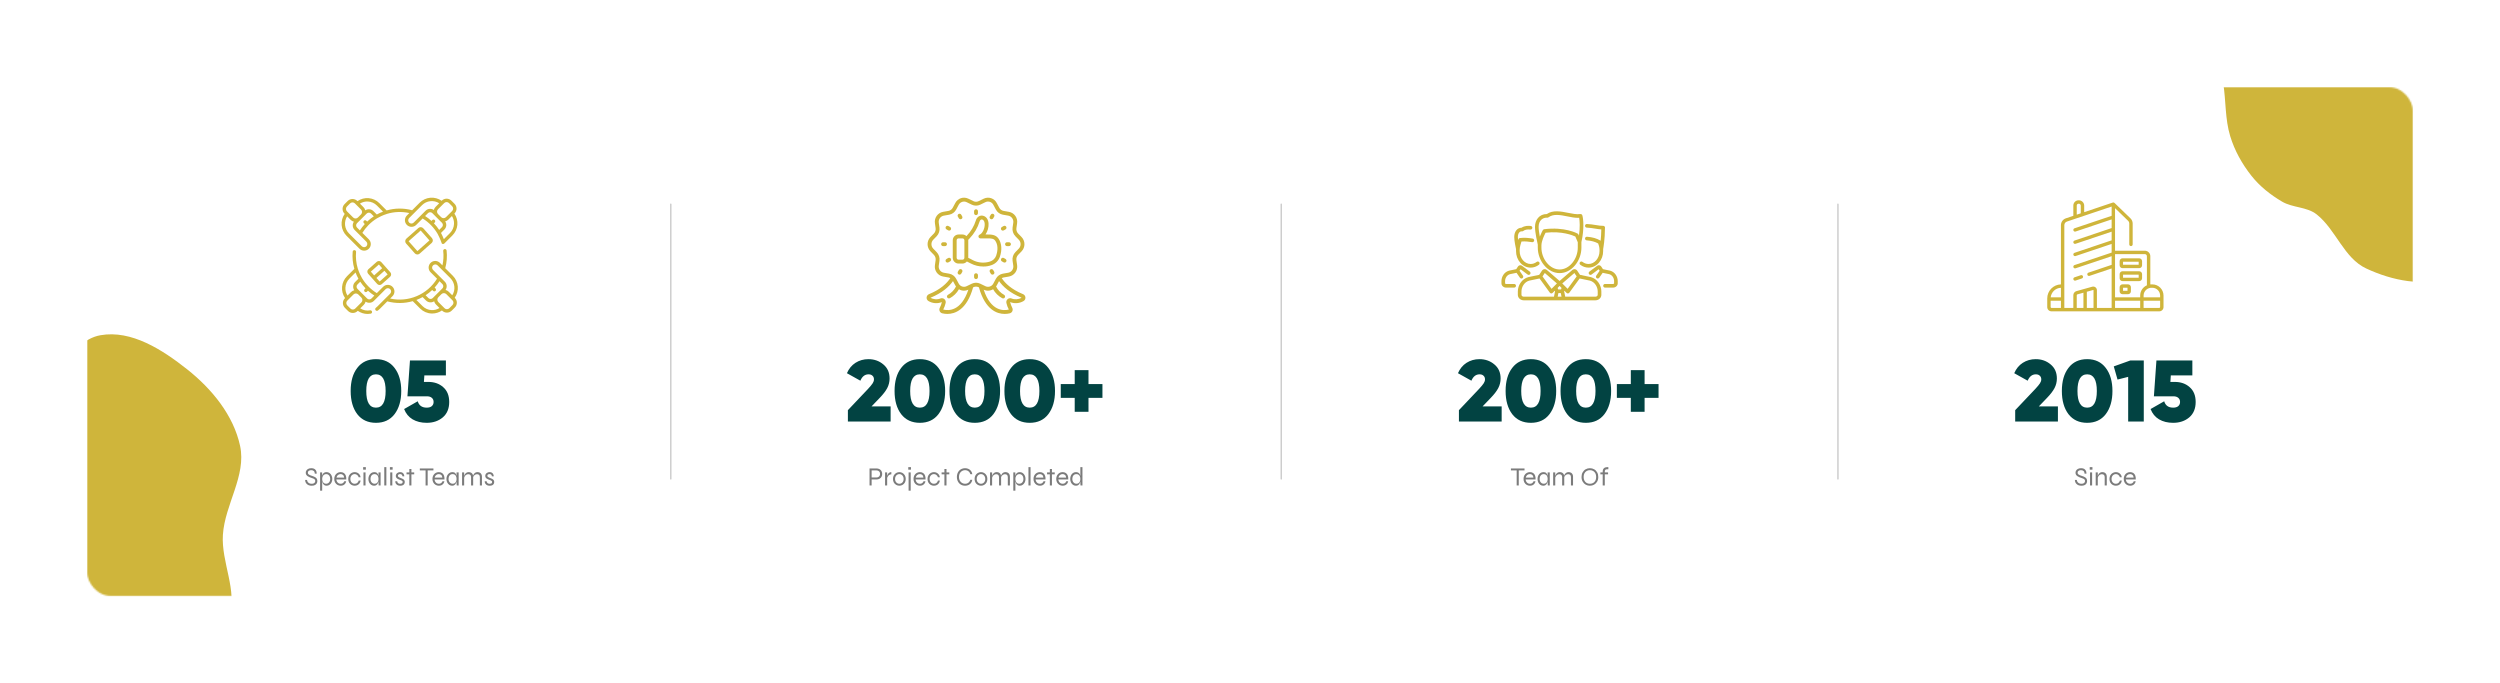 <svg width="1720" height="470" viewBox="0 0 1720 470" fill="none" xmlns="http://www.w3.org/2000/svg">
<g filter="url(#filter0_d_1290_1585)">
<rect x="60" y="60" width="1600" height="350" rx="16" fill="white"/>
</g>
<g clip-path="url(#clip0_1290_1585)">
<path d="M312.848 204.845C314.446 202.581 315.194 199.826 314.958 197.065C314.723 194.304 313.52 191.714 311.562 189.753L306.327 184.519C307.403 180.57 307.721 176.453 307.264 172.385C307.23 172.076 307.074 171.794 306.831 171.599C306.588 171.405 306.278 171.316 305.97 171.35C305.661 171.384 305.378 171.54 305.184 171.783C304.99 172.026 304.9 172.336 304.934 172.645C305.307 175.964 305.123 179.323 304.391 182.583L302.714 180.906C302.293 180.474 301.79 180.13 301.235 179.893C300.68 179.657 300.084 179.533 299.481 179.529C298.877 179.525 298.279 179.641 297.721 179.87C297.163 180.099 296.656 180.437 296.229 180.863C295.802 181.29 295.465 181.797 295.236 182.355C295.006 182.913 294.89 183.511 294.894 184.114C294.898 184.718 295.022 185.314 295.258 185.87C295.494 186.425 295.838 186.927 296.27 187.349L300.673 191.75C297.383 197.098 292.507 201.286 286.725 203.731C280.942 206.176 274.541 206.757 268.412 205.392L270.092 203.712C270.928 202.854 271.393 201.701 271.385 200.502C271.377 199.304 270.897 198.157 270.05 197.31C269.203 196.463 268.056 195.984 266.858 195.976C265.659 195.968 264.506 196.433 263.648 197.269L259.239 201.678C255.087 199.122 251.612 195.605 249.106 191.422C249.094 191.397 249.084 191.372 249.069 191.347C248.573 190.507 248.12 189.647 247.722 188.788C247.14 187.549 246.645 186.272 246.239 184.966C246.22 184.908 246.197 184.851 246.17 184.797C245.028 181.062 244.625 177.141 244.981 173.252C244.982 172.96 244.873 172.677 244.675 172.461C244.478 172.244 244.207 172.11 243.915 172.083C243.624 172.057 243.333 172.14 243.1 172.318C242.867 172.495 242.708 172.753 242.656 173.041C242.288 177.061 242.674 181.113 243.792 184.991L238.747 190.038C236.794 191.986 235.588 194.559 235.341 197.307C235.094 200.054 235.821 202.801 237.395 205.067L237.278 205.184C236.404 206.059 235.912 207.245 235.912 208.483C235.912 209.72 236.404 210.906 237.278 211.781L239.452 213.955C240.327 214.828 241.513 215.319 242.749 215.319C243.986 215.319 245.172 214.828 246.047 213.955L246.152 213.85C248.129 215.253 250.493 216.006 252.917 216.005C253.644 216.005 254.369 215.938 255.084 215.806C255.376 215.736 255.63 215.557 255.794 215.306C255.957 215.054 256.018 214.749 255.963 214.454C255.909 214.159 255.743 213.896 255.501 213.719C255.258 213.543 254.957 213.466 254.659 213.505C252.299 213.947 249.86 213.468 247.842 212.166L250.312 209.689C250.91 209.095 251.334 208.349 251.539 207.531C252.395 208.123 253.431 208.397 254.468 208.304C255.504 208.211 256.476 207.758 257.212 207.023L260.248 203.987L265.312 198.927C265.728 198.515 266.29 198.284 266.875 198.284C267.46 198.284 268.022 198.515 268.437 198.927C268.852 199.342 269.084 199.904 269.084 200.49C269.084 201.076 268.852 201.638 268.437 202.053L265.312 205.178L265.3 205.19L259.597 210.894C259.288 211.204 258.957 211.492 258.608 211.756C258.359 211.943 258.195 212.22 258.151 212.528C258.107 212.836 258.187 213.148 258.373 213.397C258.56 213.646 258.838 213.81 259.145 213.854C259.453 213.898 259.765 213.818 260.014 213.631C260.45 213.302 260.862 212.944 261.248 212.558L266.473 207.333C272.209 208.889 278.262 208.842 283.973 207.197L289.039 212.255C291.125 214.347 293.923 215.574 296.875 215.692C297.031 215.692 297.187 215.702 297.344 215.702C299.745 215.707 302.091 214.975 304.062 213.603L304.181 213.72C305.057 214.594 306.242 215.084 307.479 215.084C308.715 215.084 309.901 214.594 310.777 213.72L312.948 211.548C313.382 211.115 313.726 210.601 313.96 210.035C314.195 209.469 314.316 208.862 314.316 208.25C314.316 207.637 314.195 207.03 313.96 206.464C313.726 205.898 313.382 205.384 312.948 204.951L312.848 204.845ZM237.644 197.969C237.736 195.604 238.719 193.361 240.395 191.691L244.614 187.472C245.168 188.946 245.829 190.378 246.594 191.755L244.266 194.082C243.539 194.809 243.088 195.766 242.987 196.789C242.886 197.812 243.143 198.838 243.714 199.693C242.891 199.895 242.139 200.319 241.541 200.918L239.084 203.375C238.066 201.763 237.564 199.879 237.644 197.974V197.969ZM248.653 208.036L245.247 211.442L244.391 212.297C243.955 212.731 243.365 212.975 242.75 212.975C242.135 212.975 241.545 212.731 241.109 212.297L238.936 210.125C238.501 209.69 238.257 209.099 238.257 208.484C238.257 207.869 238.501 207.279 238.936 206.843L239.773 206.004L239.781 205.997L243.198 202.579C243.634 202.145 244.224 201.901 244.839 201.901C245.454 201.901 246.044 202.145 246.48 202.579L248.548 204.645L248.653 204.75C249.088 205.185 249.333 205.775 249.333 206.39C249.333 207.006 249.088 207.596 248.653 208.031V208.036ZM255.553 205.37C255.358 205.565 255.127 205.72 254.872 205.826C254.618 205.931 254.345 205.986 254.069 205.986C253.793 205.986 253.52 205.931 253.265 205.826C253.011 205.72 252.779 205.565 252.584 205.37L250.322 203.103L250.309 203.092L249.298 202.079L248.137 200.92L245.923 198.707C245.728 198.512 245.573 198.281 245.468 198.026C245.362 197.771 245.308 197.498 245.308 197.223C245.308 196.947 245.362 196.674 245.468 196.419C245.573 196.164 245.728 195.933 245.923 195.738L247.847 193.816C248.918 195.441 250.132 196.967 251.473 198.376L250.872 198.973C250.76 199.081 250.671 199.21 250.609 199.353C250.548 199.496 250.516 199.65 250.515 199.806C250.513 199.961 250.543 200.116 250.602 200.26C250.661 200.404 250.748 200.534 250.858 200.644C250.968 200.754 251.099 200.841 251.243 200.9C251.387 200.959 251.542 200.989 251.697 200.987C251.853 200.986 252.006 200.953 252.149 200.892C252.292 200.83 252.422 200.741 252.53 200.629L253.155 200.004C254.52 201.247 255.989 202.372 257.545 203.367L255.553 205.37ZM297.93 182.565C298.345 182.152 298.906 181.92 299.492 181.92C300.078 181.92 300.64 182.152 301.055 182.565L309.895 191.407C311.407 192.932 312.355 194.926 312.584 197.062C312.814 199.197 312.31 201.347 311.156 203.159L308.691 200.692C308.096 200.095 307.35 199.672 306.533 199.468C307.128 198.613 307.403 197.575 307.31 196.538C307.218 195.5 306.763 194.528 306.027 193.791L297.928 185.691C297.515 185.275 297.283 184.713 297.283 184.128C297.284 183.542 297.516 182.98 297.93 182.565ZM297.369 199.52L297.98 200.131C298.2 200.35 298.498 200.474 298.809 200.474C299.119 200.474 299.418 200.35 299.637 200.131C299.857 199.911 299.981 199.613 299.981 199.302C299.981 198.991 299.857 198.693 299.637 198.473L299.012 197.848C300.257 196.483 301.383 195.014 302.378 193.458L304.375 195.446C304.57 195.641 304.725 195.872 304.831 196.127C304.937 196.381 304.991 196.655 304.991 196.93C304.991 197.206 304.937 197.479 304.831 197.734C304.725 197.989 304.57 198.22 304.375 198.415L302.108 200.684L299.934 202.856L297.728 205.064C297.334 205.457 296.8 205.678 296.244 205.678C295.687 205.678 295.153 205.457 294.759 205.064L292.822 203.126C294.442 202.061 295.964 200.853 297.369 199.516V199.52ZM296.975 213.349C294.611 213.256 292.368 212.274 290.697 210.598L286.469 206.376C287.25 206.079 288.031 205.751 288.786 205.4C289.444 205.087 290.102 204.757 290.748 204.398L293.083 206.733C293.81 207.457 294.766 207.909 295.788 208.009C296.81 208.11 297.836 207.855 298.691 207.286C298.895 208.109 299.321 208.86 299.922 209.458L302.377 211.913C300.763 212.928 298.88 213.429 296.975 213.349ZM311.297 209.884L309.123 212.056C308.688 212.491 308.098 212.735 307.483 212.735C306.868 212.735 306.278 212.491 305.842 212.056L301.58 207.794C301.364 207.578 301.192 207.323 301.075 207.041C300.958 206.76 300.898 206.458 300.898 206.153C300.898 205.848 300.958 205.546 301.075 205.264C301.192 204.983 301.364 204.727 301.58 204.512L303.75 202.343C304.185 201.908 304.775 201.664 305.391 201.664C306.006 201.664 306.596 201.908 307.031 202.343L310.458 205.77L311.294 206.604C311.728 207.04 311.973 207.63 311.973 208.245C311.973 208.86 311.728 209.45 311.294 209.886L311.297 209.884Z" fill="#CFB53B"/>
<path d="M247.286 171.086C247.707 171.519 248.21 171.863 248.765 172.099C249.32 172.335 249.917 172.459 250.52 172.463C251.123 172.466 251.721 172.35 252.279 172.121C252.837 171.892 253.344 171.554 253.771 171.128C254.198 170.701 254.535 170.194 254.764 169.636C254.993 169.078 255.109 168.479 255.105 167.876C255.101 167.273 254.977 166.676 254.741 166.121C254.505 165.566 254.16 165.063 253.728 164.642L249.306 160.22C250.46 158.348 251.814 156.607 253.345 155.029C253.379 155.002 253.41 154.974 253.441 154.943C253.479 154.905 253.514 154.864 253.547 154.82L253.684 154.679C255.424 152.939 257.37 151.417 259.478 150.148C259.539 150.124 259.597 150.095 259.653 150.062C260.488 149.57 261.345 149.124 262.209 148.715C263.449 148.133 264.727 147.638 266.034 147.232C266.102 147.211 266.167 147.183 266.23 147.149C271.222 145.632 276.523 145.438 281.613 146.587L279.914 148.287C279.06 149.141 278.58 150.3 278.58 151.508C278.58 152.716 279.06 153.875 279.914 154.729C280.768 155.584 281.927 156.064 283.135 156.064C284.343 156.064 285.502 155.584 286.356 154.729L290.781 150.312C295.059 152.952 298.613 156.612 301.127 160.966C301.642 161.861 303.106 164.955 303.741 166.903C303.758 166.99 303.785 167.074 303.82 167.155C304.056 167.936 304.522 167.85 304.891 167.85C305.044 167.85 305.196 167.82 305.338 167.761C305.48 167.702 305.609 167.615 305.717 167.507L311.273 161.953C313.22 160.004 314.42 157.432 314.665 154.688C314.909 151.944 314.182 149.201 312.611 146.938L312.728 146.821C313.603 145.946 314.094 144.76 314.094 143.522C314.094 142.285 313.603 141.099 312.728 140.224L310.555 138.047C309.679 137.174 308.493 136.683 307.257 136.683C306.021 136.683 304.835 137.174 303.959 138.047L303.855 138.152C301.588 136.552 298.83 135.805 296.066 136.041C293.302 136.278 290.711 137.484 288.75 139.446L283.547 144.654C277.798 143.082 271.728 143.124 266.002 144.774L260.959 139.732C259.01 137.782 256.438 136.58 253.692 136.334C250.946 136.089 248.202 136.816 245.938 138.389L245.82 138.272C244.945 137.399 243.759 136.908 242.522 136.908C241.285 136.908 240.099 137.399 239.223 138.272L237.047 140.444C236.172 141.319 235.681 142.506 235.681 143.743C235.681 144.98 236.172 146.166 237.047 147.041L237.153 147.146C235.552 149.412 234.803 152.171 235.04 154.935C235.276 157.699 236.483 160.291 238.445 162.252L247.286 171.086ZM299.648 148.857L299.695 148.905L304.083 153.292C304.278 153.486 304.433 153.718 304.539 153.972C304.645 154.227 304.699 154.5 304.699 154.776C304.699 155.052 304.645 155.325 304.539 155.58C304.433 155.835 304.278 156.066 304.083 156.261L302.156 158.189C301.086 156.563 299.873 155.036 298.533 153.625L299.134 153.023C299.341 152.801 299.454 152.507 299.449 152.203C299.443 151.9 299.32 151.61 299.106 151.395C298.891 151.181 298.601 151.058 298.298 151.052C297.994 151.047 297.7 151.16 297.478 151.367L296.853 151.992C295.49 150.746 294.023 149.619 292.467 148.624L294.453 146.626C294.847 146.233 295.381 146.012 295.938 146.012C296.494 146.012 297.028 146.233 297.422 146.626L299.648 148.857ZM312.363 154.025C312.271 156.389 311.289 158.632 309.613 160.303L305.366 164.549C304.793 163.082 304.137 161.649 303.402 160.256L305.745 157.912C306.472 157.185 306.924 156.229 307.025 155.206C307.126 154.182 306.869 153.156 306.298 152.301C307.121 152.098 307.873 151.674 308.472 151.074L310.927 148.62C311.945 150.233 312.446 152.119 312.363 154.025ZM307.258 139.024C307.564 139.022 307.867 139.082 308.15 139.199C308.433 139.315 308.69 139.487 308.906 139.703L311.08 141.877C311.515 142.312 311.759 142.902 311.759 143.518C311.759 144.133 311.515 144.723 311.08 145.158L310.227 146.012V146.019L306.808 149.421C306.372 149.855 305.782 150.099 305.167 150.099C304.552 150.099 303.962 149.855 303.527 149.421L301.355 147.251C300.921 146.815 300.678 146.225 300.678 145.61C300.678 144.995 300.921 144.405 301.355 143.969L305.625 139.703C305.839 139.488 306.094 139.318 306.374 139.202C306.654 139.085 306.954 139.025 307.258 139.025V139.024ZM290.411 141.102C291.937 139.589 293.931 138.641 296.067 138.411C298.203 138.182 300.354 138.686 302.166 139.841L299.697 142.31C299.101 142.905 298.678 143.652 298.473 144.469C297.618 143.876 296.581 143.601 295.544 143.693C294.506 143.785 293.534 144.239 292.797 144.974L284.7 153.071C284.499 153.294 284.255 153.473 283.982 153.598C283.709 153.723 283.414 153.792 283.115 153.799C282.815 153.807 282.517 153.753 282.238 153.642C281.96 153.531 281.707 153.364 281.494 153.152C281.282 152.94 281.116 152.687 281.004 152.408C280.893 152.13 280.84 151.832 280.847 151.532C280.855 151.232 280.923 150.937 281.048 150.664C281.173 150.392 281.353 150.147 281.575 149.946L290.411 141.102ZM245.625 156.545C245.232 156.151 245.01 155.617 245.01 155.061C245.01 154.504 245.232 153.97 245.625 153.576L252.288 146.916C252.681 146.523 253.215 146.302 253.772 146.302C254.329 146.302 254.862 146.523 255.256 146.916L257.17 148.829C255.545 149.9 254.017 151.113 252.606 152.454L252.016 151.863C251.796 151.644 251.498 151.52 251.187 151.52C250.876 151.52 250.578 151.644 250.358 151.863C250.138 152.083 250.014 152.382 250.014 152.692C250.014 153.003 250.138 153.302 250.358 153.521L250.967 154.129C249.723 155.495 248.598 156.964 247.603 158.52L245.625 156.545ZM253.019 138.638C255.384 138.729 257.626 139.712 259.297 141.388L263.516 145.607C262.044 146.16 260.614 146.819 259.238 147.579L256.919 145.26C256.191 144.534 255.235 144.083 254.213 143.982C253.19 143.882 252.164 144.138 251.309 144.708C251.106 143.885 250.68 143.133 250.078 142.535L247.623 140.08C249.235 139.061 251.12 138.558 253.025 138.638H253.019ZM238.705 142.102L240.877 139.928C241.312 139.494 241.902 139.251 242.517 139.251C243.132 139.251 243.722 139.494 244.158 139.928L245.006 140.778C245.011 140.782 245.015 140.786 245.019 140.791L248.422 144.191C248.857 144.627 249.101 145.217 249.101 145.832C249.101 146.447 248.857 147.037 248.422 147.473L246.25 149.646C245.815 150.081 245.225 150.325 244.609 150.325C243.994 150.325 243.404 150.081 242.969 149.646L238.705 145.383C238.27 144.948 238.025 144.358 238.025 143.743C238.025 143.127 238.27 142.537 238.705 142.102ZM238.842 148.835L241.309 151.304C241.905 151.9 242.651 152.323 243.469 152.528C242.874 153.383 242.598 154.42 242.691 155.457C242.783 156.495 243.238 157.467 243.975 158.203L252.072 166.3C252.485 166.715 252.717 167.277 252.717 167.863C252.717 168.449 252.485 169.01 252.072 169.425C251.657 169.839 251.095 170.071 250.509 170.071C249.924 170.071 249.362 169.839 248.947 169.425L240.102 160.587C238.589 159.062 237.641 157.068 237.412 154.932C237.183 152.796 237.687 150.646 238.842 148.835Z" fill="#CFB53B"/>
<path d="M259.219 180.127L253.461 185.221C253.245 185.414 253.069 185.647 252.943 185.907C252.817 186.168 252.743 186.45 252.727 186.739C252.71 187.028 252.751 187.317 252.846 187.59C252.941 187.863 253.089 188.115 253.281 188.331L256.45 191.906L256.459 191.919L256.469 191.927L259.508 195.355C259.895 195.791 260.439 196.055 261.021 196.09C261.603 196.125 262.176 195.928 262.613 195.542L268.364 190.444C268.8 190.056 269.064 189.512 269.099 188.93C269.134 188.348 268.937 187.776 268.552 187.339L262.317 180.315C261.93 179.881 261.387 179.617 260.807 179.582C260.226 179.547 259.655 179.743 259.219 180.127ZM260.664 181.978L262.925 184.526L257.423 189.473L255.13 186.884L260.664 181.978ZM261.164 193.697L258.977 191.231L264.475 186.284L266.697 188.784L261.164 193.697Z" fill="#CFB53B"/>
<path d="M287.842 156.865L279.592 164.178C279.12 164.597 278.834 165.186 278.796 165.815C278.758 166.445 278.971 167.064 279.389 167.536L285.378 174.291C285.585 174.526 285.836 174.718 286.117 174.854C286.398 174.991 286.703 175.071 287.016 175.088H287.161C287.742 175.09 288.302 174.876 288.736 174.49L296.986 167.177C297.22 166.97 297.411 166.718 297.548 166.437C297.684 166.156 297.764 165.851 297.783 165.539C297.802 165.227 297.759 164.914 297.657 164.619C297.554 164.323 297.395 164.051 297.187 163.817L291.2 157.062C290.78 156.592 290.191 156.307 289.562 156.27C288.932 156.233 288.314 156.447 287.842 156.865ZM295.444 165.403C295.444 165.408 295.442 165.413 295.44 165.417C295.438 165.421 295.435 165.424 295.431 165.427L287.187 172.74C287.184 172.743 287.18 172.746 287.176 172.747C287.172 172.749 287.167 172.75 287.162 172.749C287.153 172.749 287.144 172.745 287.137 172.738L281.15 165.982C281.147 165.978 281.144 165.974 281.143 165.97C281.141 165.966 281.14 165.961 281.141 165.957C281.141 165.947 281.146 165.938 281.153 165.932L289.403 158.62C289.406 158.617 289.41 158.615 289.414 158.613C289.418 158.611 289.422 158.611 289.427 158.611C289.431 158.611 289.436 158.612 289.44 158.613C289.445 158.615 289.448 158.618 289.452 158.622L295.434 165.377C295.438 165.38 295.44 165.385 295.442 165.389C295.444 165.394 295.444 165.399 295.444 165.403Z" fill="#CFB53B"/>
</g>
<path d="M271.436 284.96C268.396 288.92 264.136 290.9 258.656 290.9C253.176 290.9 248.896 288.92 245.816 284.96C242.776 280.96 241.256 275.64 241.256 269C241.256 262.32 242.776 257.02 245.816 253.1C248.856 249.1 253.136 247.1 258.656 247.1C264.136 247.1 268.396 249.1 271.436 253.1C274.516 257.1 276.056 262.4 276.056 269C276.056 275.6 274.516 280.92 271.436 284.96ZM258.656 257.54C254.216 257.54 251.996 261.36 251.996 269C251.996 276.64 254.216 280.46 258.656 280.46C263.096 280.46 265.316 276.64 265.316 269C265.316 261.36 263.096 257.54 258.656 257.54ZM291.656 262.76H294.656C298.816 262.76 302.236 263.96 304.916 266.36C307.676 268.76 309.056 272.16 309.056 276.56C309.056 281.12 307.576 284.66 304.616 287.18C301.656 289.66 297.976 290.9 293.576 290.9C289.816 290.9 286.576 290.1 283.856 288.5C281.176 286.9 279.236 284.54 278.036 281.42L287.396 276.08C288.276 279 290.336 280.46 293.576 280.46C295.096 280.46 296.256 280.12 297.056 279.44C297.896 278.72 298.316 277.76 298.316 276.56C298.316 275.32 297.896 274.36 297.056 273.68C296.256 273 295.156 272.66 293.756 272.66H280.316L282.056 248H306.776V258.26H291.956L291.656 262.76Z" fill="#024342"/>
<path opacity="0.6" d="M209.959 330.202H211.255C211.291 330.706 211.441 331.156 211.705 331.552C211.969 331.948 212.329 332.26 212.785 332.488C213.253 332.716 213.799 332.83 214.423 332.83C214.963 332.83 215.413 332.752 215.773 332.596C216.145 332.428 216.421 332.2 216.601 331.912C216.793 331.624 216.889 331.288 216.889 330.904C216.889 330.508 216.793 330.19 216.601 329.95C216.409 329.71 216.133 329.506 215.773 329.338C215.413 329.17 214.987 329.008 214.495 328.852C214.027 328.708 213.553 328.54 213.073 328.348C212.593 328.156 212.143 327.922 211.723 327.646C211.315 327.37 210.985 327.04 210.733 326.656C210.481 326.26 210.355 325.786 210.355 325.234C210.355 324.694 210.499 324.19 210.787 323.722C211.087 323.242 211.519 322.858 212.083 322.57C212.659 322.27 213.349 322.12 214.153 322.12C215.413 322.12 216.355 322.462 216.979 323.146C217.603 323.83 217.903 324.736 217.879 325.864H216.583C216.559 325.012 216.319 324.4 215.863 324.028C215.407 323.656 214.813 323.47 214.081 323.47C213.469 323.47 212.935 323.614 212.479 323.902C212.023 324.178 211.795 324.616 211.795 325.216C211.795 325.48 211.843 325.714 211.939 325.918C212.047 326.11 212.215 326.29 212.443 326.458C212.683 326.626 213.001 326.794 213.397 326.962C213.805 327.118 214.303 327.292 214.891 327.484C215.275 327.604 215.665 327.748 216.061 327.916C216.469 328.084 216.841 328.294 217.177 328.546C217.525 328.798 217.801 329.122 218.005 329.518C218.221 329.902 218.329 330.388 218.329 330.976C218.329 331.54 218.191 332.068 217.915 332.56C217.651 333.04 217.231 333.43 216.655 333.73C216.091 334.03 215.359 334.18 214.459 334.18C213.691 334.18 213.031 334.078 212.479 333.874C211.939 333.658 211.495 333.382 211.147 333.046C210.799 332.71 210.529 332.362 210.337 332.002C210.157 331.63 210.037 331.282 209.977 330.958C209.917 330.634 209.911 330.382 209.959 330.202ZM224.719 334.18C224.059 334.18 223.519 334.03 223.099 333.73C222.679 333.418 222.349 333.022 222.109 332.542C221.881 332.05 221.719 331.54 221.623 331.012C221.527 330.472 221.479 329.974 221.479 329.518C221.479 328.87 221.521 328.264 221.605 327.7C221.701 327.136 221.863 326.638 222.091 326.206C222.319 325.774 222.643 325.438 223.063 325.198C223.495 324.946 224.047 324.82 224.719 324.82C225.439 324.82 226.093 325.024 226.681 325.432C227.269 325.84 227.737 326.398 228.085 327.106C228.445 327.814 228.625 328.618 228.625 329.518C228.625 330.418 228.445 331.222 228.085 331.93C227.725 332.626 227.245 333.178 226.645 333.586C226.057 333.982 225.415 334.18 224.719 334.18ZM224.359 332.812C224.911 332.812 225.397 332.674 225.817 332.398C226.249 332.11 226.585 331.72 226.825 331.228C227.065 330.724 227.185 330.154 227.185 329.518C227.185 328.558 226.939 327.766 226.447 327.142C225.955 326.506 225.259 326.188 224.359 326.188C223.831 326.188 223.363 326.332 222.955 326.62C222.547 326.896 222.229 327.286 222.001 327.79C221.773 328.282 221.659 328.858 221.659 329.518C221.659 330.118 221.755 330.67 221.947 331.174C222.151 331.666 222.451 332.062 222.847 332.362C223.243 332.662 223.747 332.812 224.359 332.812ZM220.219 325H221.605L221.659 326.89V337.6H220.219V325ZM236.839 331.102H238.189C238.093 331.69 237.877 332.218 237.541 332.686C237.217 333.142 236.785 333.508 236.245 333.784C235.717 334.048 235.105 334.18 234.409 334.18C233.569 334.18 232.813 333.982 232.141 333.586C231.469 333.178 230.935 332.626 230.539 331.93C230.155 331.222 229.963 330.418 229.963 329.518C229.963 328.618 230.149 327.814 230.521 327.106C230.905 326.398 231.427 325.84 232.087 325.432C232.747 325.024 233.491 324.82 234.319 324.82C235.195 324.82 235.933 325.018 236.533 325.414C237.145 325.798 237.595 326.368 237.883 327.124C238.183 327.868 238.303 328.786 238.243 329.878H231.403C231.463 330.466 231.625 330.982 231.889 331.426C232.153 331.87 232.501 332.218 232.933 332.47C233.365 332.71 233.857 332.83 234.409 332.83C235.021 332.83 235.537 332.674 235.957 332.362C236.389 332.038 236.683 331.618 236.839 331.102ZM234.373 326.17C233.629 326.17 233.005 326.386 232.501 326.818C231.997 327.25 231.661 327.838 231.493 328.582H236.767C236.719 327.79 236.461 327.19 235.993 326.782C235.537 326.374 234.997 326.17 234.373 326.17ZM248.092 330.616C248.008 331.36 247.768 332.002 247.372 332.542C246.988 333.07 246.502 333.478 245.914 333.766C245.326 334.042 244.69 334.18 244.006 334.18C243.238 334.18 242.518 333.994 241.846 333.622C241.174 333.25 240.628 332.716 240.208 332.02C239.8 331.312 239.596 330.478 239.596 329.518C239.596 328.558 239.8 327.73 240.208 327.034C240.628 326.326 241.174 325.78 241.846 325.396C242.518 325.012 243.238 324.82 244.006 324.82C244.69 324.82 245.32 324.964 245.896 325.252C246.484 325.54 246.97 325.948 247.354 326.476C247.75 327.004 247.996 327.634 248.092 328.366H246.778C246.574 327.682 246.22 327.148 245.716 326.764C245.212 326.368 244.642 326.17 244.006 326.17C243.49 326.17 243.004 326.302 242.548 326.566C242.092 326.83 241.726 327.214 241.45 327.718C241.174 328.21 241.036 328.81 241.036 329.518C241.036 330.214 241.174 330.814 241.45 331.318C241.726 331.81 242.086 332.188 242.53 332.452C242.986 332.704 243.478 332.83 244.006 332.83C244.738 332.83 245.332 332.638 245.788 332.254C246.256 331.858 246.592 331.312 246.796 330.616H248.092ZM251.708 321.4V323.146H249.836V321.4H251.708ZM250.052 325H251.492V334H250.052V325ZM257.353 334.18C256.645 334.18 255.991 333.982 255.391 333.586C254.803 333.178 254.329 332.626 253.969 331.93C253.621 331.222 253.447 330.418 253.447 329.518C253.447 328.618 253.627 327.814 253.987 327.106C254.347 326.398 254.833 325.84 255.445 325.432C256.069 325.024 256.765 324.82 257.533 324.82C258.373 324.82 259.009 325.036 259.441 325.468C259.885 325.888 260.185 326.452 260.341 327.16C260.509 327.868 260.593 328.654 260.593 329.518C260.593 329.974 260.545 330.472 260.449 331.012C260.353 331.54 260.185 332.05 259.945 332.542C259.717 333.022 259.393 333.418 258.973 333.73C258.553 334.03 258.013 334.18 257.353 334.18ZM257.713 332.812C258.325 332.812 258.829 332.662 259.225 332.362C259.633 332.062 259.933 331.666 260.125 331.174C260.317 330.67 260.413 330.118 260.413 329.518C260.413 328.858 260.311 328.282 260.107 327.79C259.915 327.286 259.615 326.896 259.207 326.62C258.811 326.332 258.313 326.188 257.713 326.188C256.813 326.188 256.117 326.506 255.625 327.142C255.133 327.766 254.887 328.558 254.887 329.518C254.887 330.154 255.007 330.724 255.247 331.228C255.499 331.72 255.835 332.11 256.255 332.398C256.687 332.674 257.173 332.812 257.713 332.812ZM260.413 325H261.853V334H260.539C260.539 334 260.527 333.892 260.503 333.676C260.491 333.46 260.473 333.208 260.449 332.92C260.425 332.632 260.413 332.392 260.413 332.2V325ZM264.379 321.4H265.819V334H264.379V321.4ZM270.13 321.4V323.146H268.258V321.4H270.13ZM268.474 325H269.914V334H268.474V325ZM271.941 331.102H273.273C273.309 331.618 273.501 332.038 273.849 332.362C274.209 332.686 274.725 332.848 275.397 332.848C275.805 332.848 276.123 332.794 276.351 332.686C276.591 332.578 276.765 332.434 276.873 332.254C276.981 332.062 277.035 331.852 277.035 331.624C277.035 331.348 276.963 331.132 276.819 330.976C276.687 330.808 276.501 330.67 276.261 330.562C276.033 330.454 275.769 330.352 275.469 330.256C275.121 330.124 274.761 329.986 274.389 329.842C274.029 329.686 273.687 329.506 273.363 329.302C273.051 329.086 272.799 328.828 272.607 328.528C272.415 328.216 272.319 327.844 272.319 327.412C272.319 327.052 272.391 326.716 272.535 326.404C272.679 326.08 272.883 325.804 273.147 325.576C273.423 325.336 273.741 325.15 274.101 325.018C274.473 324.886 274.881 324.82 275.325 324.82C275.925 324.82 276.429 324.94 276.837 325.18C277.257 325.42 277.575 325.762 277.791 326.206C278.019 326.638 278.139 327.142 278.151 327.718H276.909C276.825 327.178 276.651 326.788 276.387 326.548C276.135 326.296 275.769 326.17 275.289 326.17C274.797 326.17 274.419 326.278 274.155 326.494C273.891 326.71 273.759 326.998 273.759 327.358C273.759 327.622 273.855 327.844 274.047 328.024C274.239 328.192 274.485 328.348 274.785 328.492C275.097 328.624 275.427 328.762 275.775 328.906C276.123 329.05 276.459 329.194 276.783 329.338C277.107 329.482 277.395 329.65 277.647 329.842C277.899 330.034 278.097 330.274 278.241 330.562C278.397 330.838 278.475 331.186 278.475 331.606C278.475 332.11 278.355 332.56 278.115 332.956C277.887 333.34 277.545 333.64 277.089 333.856C276.645 334.072 276.099 334.18 275.451 334.18C274.863 334.18 274.359 334.108 273.939 333.964C273.531 333.808 273.189 333.61 272.913 333.37C272.637 333.118 272.421 332.854 272.265 332.578C272.121 332.302 272.025 332.032 271.977 331.768C271.929 331.504 271.917 331.282 271.941 331.102ZM279.688 325H284.98V326.35H279.688V325ZM281.614 322.66H283.054V334H281.614V322.66ZM288.84 322.3H298.2V323.65H288.84V322.3ZM292.8 323.506H294.24V334H292.8V323.506ZM304.392 331.102H305.742C305.646 331.69 305.43 332.218 305.094 332.686C304.77 333.142 304.338 333.508 303.798 333.784C303.27 334.048 302.658 334.18 301.962 334.18C301.122 334.18 300.366 333.982 299.694 333.586C299.022 333.178 298.488 332.626 298.092 331.93C297.708 331.222 297.516 330.418 297.516 329.518C297.516 328.618 297.702 327.814 298.074 327.106C298.458 326.398 298.98 325.84 299.64 325.432C300.3 325.024 301.044 324.82 301.872 324.82C302.748 324.82 303.486 325.018 304.086 325.414C304.698 325.798 305.148 326.368 305.436 327.124C305.736 327.868 305.856 328.786 305.796 329.878H298.956C299.016 330.466 299.178 330.982 299.442 331.426C299.706 331.87 300.054 332.218 300.486 332.47C300.918 332.71 301.41 332.83 301.962 332.83C302.574 332.83 303.09 332.674 303.51 332.362C303.942 332.038 304.236 331.618 304.392 331.102ZM301.926 326.17C301.182 326.17 300.558 326.386 300.054 326.818C299.55 327.25 299.214 327.838 299.046 328.582H304.32C304.272 327.79 304.014 327.19 303.546 326.782C303.09 326.374 302.55 326.17 301.926 326.17ZM311.054 334.18C310.346 334.18 309.692 333.982 309.092 333.586C308.504 333.178 308.03 332.626 307.67 331.93C307.322 331.222 307.148 330.418 307.148 329.518C307.148 328.618 307.328 327.814 307.688 327.106C308.048 326.398 308.534 325.84 309.146 325.432C309.77 325.024 310.466 324.82 311.234 324.82C312.074 324.82 312.71 325.036 313.142 325.468C313.586 325.888 313.886 326.452 314.042 327.16C314.21 327.868 314.294 328.654 314.294 329.518C314.294 329.974 314.246 330.472 314.15 331.012C314.054 331.54 313.886 332.05 313.646 332.542C313.418 333.022 313.094 333.418 312.674 333.73C312.254 334.03 311.714 334.18 311.054 334.18ZM311.414 332.812C312.026 332.812 312.53 332.662 312.926 332.362C313.334 332.062 313.634 331.666 313.826 331.174C314.018 330.67 314.114 330.118 314.114 329.518C314.114 328.858 314.012 328.282 313.808 327.79C313.616 327.286 313.316 326.896 312.908 326.62C312.512 326.332 312.014 326.188 311.414 326.188C310.514 326.188 309.818 326.506 309.326 327.142C308.834 327.766 308.588 328.558 308.588 329.518C308.588 330.154 308.708 330.724 308.948 331.228C309.2 331.72 309.536 332.11 309.956 332.398C310.388 332.674 310.874 332.812 311.414 332.812ZM314.114 325H315.554V334H314.24C314.24 334 314.228 333.892 314.204 333.676C314.192 333.46 314.174 333.208 314.15 332.92C314.126 332.632 314.114 332.392 314.114 332.2V325ZM317.9 325H319.34V334H317.9V325ZM322.436 324.82C322.916 324.82 323.348 324.892 323.732 325.036C324.116 325.18 324.44 325.39 324.704 325.666C324.968 325.942 325.172 326.278 325.316 326.674C325.46 327.058 325.532 327.496 325.532 327.988V334H324.092V328.348C324.092 327.652 323.93 327.13 323.606 326.782C323.282 326.434 322.796 326.26 322.148 326.26C321.656 326.26 321.2 326.386 320.78 326.638C320.36 326.89 320.012 327.238 319.736 327.682C319.472 328.114 319.31 328.618 319.25 329.194L319.232 328.15C319.292 327.646 319.412 327.19 319.592 326.782C319.784 326.374 320.018 326.026 320.294 325.738C320.582 325.438 320.906 325.21 321.266 325.054C321.638 324.898 322.028 324.82 322.436 324.82ZM328.484 324.82C328.964 324.82 329.396 324.892 329.78 325.036C330.164 325.18 330.488 325.39 330.752 325.666C331.016 325.942 331.22 326.278 331.364 326.674C331.508 327.058 331.58 327.496 331.58 327.988V334H330.14V328.348C330.14 327.652 329.978 327.13 329.654 326.782C329.33 326.434 328.844 326.26 328.196 326.26C327.704 326.26 327.248 326.386 326.828 326.638C326.408 326.89 326.06 327.238 325.784 327.682C325.52 328.114 325.358 328.618 325.298 329.194L325.28 328.15C325.34 327.646 325.46 327.19 325.64 326.782C325.832 326.374 326.066 326.026 326.342 325.738C326.63 325.438 326.954 325.21 327.314 325.054C327.686 324.898 328.076 324.82 328.484 324.82ZM333.482 331.102H334.814C334.85 331.618 335.042 332.038 335.39 332.362C335.75 332.686 336.266 332.848 336.938 332.848C337.346 332.848 337.664 332.794 337.892 332.686C338.132 332.578 338.306 332.434 338.414 332.254C338.522 332.062 338.576 331.852 338.576 331.624C338.576 331.348 338.504 331.132 338.36 330.976C338.228 330.808 338.042 330.67 337.802 330.562C337.574 330.454 337.31 330.352 337.01 330.256C336.662 330.124 336.302 329.986 335.93 329.842C335.57 329.686 335.228 329.506 334.904 329.302C334.592 329.086 334.34 328.828 334.148 328.528C333.956 328.216 333.86 327.844 333.86 327.412C333.86 327.052 333.932 326.716 334.076 326.404C334.22 326.08 334.424 325.804 334.688 325.576C334.964 325.336 335.282 325.15 335.642 325.018C336.014 324.886 336.422 324.82 336.866 324.82C337.466 324.82 337.97 324.94 338.378 325.18C338.798 325.42 339.116 325.762 339.332 326.206C339.56 326.638 339.68 327.142 339.692 327.718H338.45C338.366 327.178 338.192 326.788 337.928 326.548C337.676 326.296 337.31 326.17 336.83 326.17C336.338 326.17 335.96 326.278 335.696 326.494C335.432 326.71 335.3 326.998 335.3 327.358C335.3 327.622 335.396 327.844 335.588 328.024C335.78 328.192 336.026 328.348 336.326 328.492C336.638 328.624 336.968 328.762 337.316 328.906C337.664 329.05 338 329.194 338.324 329.338C338.648 329.482 338.936 329.65 339.188 329.842C339.44 330.034 339.638 330.274 339.782 330.562C339.938 330.838 340.016 331.186 340.016 331.606C340.016 332.11 339.896 332.56 339.656 332.956C339.428 333.34 339.086 333.64 338.63 333.856C338.186 334.072 337.64 334.18 336.992 334.18C336.404 334.18 335.9 334.108 335.48 333.964C335.072 333.808 334.73 333.61 334.454 333.37C334.178 333.118 333.962 332.854 333.806 332.578C333.662 332.302 333.566 332.032 333.518 331.768C333.47 331.504 333.458 331.282 333.482 331.102Z" fill="#242424"/>
<rect x="461" y="140" width="1" height="190" rx="0.5" fill="black" fill-opacity="0.2"/>
<path d="M639.16 202.377C638.222 202.756 637.582 203.636 637.508 204.644C637.42 205.63 637.899 206.58 638.743 207.097C641.547 208.778 644.977 209.049 648.011 207.831C647.712 209.188 647.233 210.5 646.587 211.731C646.199 212.461 646.17 213.329 646.508 214.083C646.835 214.824 647.486 215.371 648.272 215.567C649.416 215.846 650.589 215.986 651.767 215.984C656.913 215.984 665.163 213.299 669.491 197.717L669.74 197.596C670.851 197.052 672.151 197.052 673.261 197.596L673.509 197.717C677.837 213.303 686.084 215.984 691.235 215.984C692.414 215.986 693.589 215.845 694.735 215.564C695.518 215.368 696.167 214.822 696.492 214.083C696.83 213.329 696.801 212.461 696.413 211.731C695.774 210.496 695.288 209.188 694.967 207.836C698.007 209.047 701.438 208.774 704.249 207.099C705.098 206.582 705.58 205.629 705.493 204.639C705.42 203.631 704.78 202.752 703.843 202.372C695.709 199.071 691.433 194.737 689.199 191.369C689.59 191.142 690.017 190.983 690.461 190.897L694.167 190.255C697.86 189.588 700.345 186.096 699.767 182.388L699.291 179.035C699.096 177.691 699.532 176.332 700.473 175.353L702.845 172.919C705.482 170.174 705.482 165.836 702.845 163.091L700.473 160.653C699.533 159.675 699.096 158.317 699.291 156.973L699.767 153.62C700.345 149.912 697.86 146.42 694.167 145.753L690.46 145.097C689.197 144.874 688.109 144.077 687.516 142.94L685.751 139.631C684.063 136.404 680.121 135.097 676.84 136.676L673.261 138.409C672.151 138.954 670.851 138.954 669.74 138.409L666.167 136.676C662.886 135.095 658.943 136.403 657.257 139.631L655.484 142.933C654.892 144.073 653.804 144.873 652.54 145.097L648.833 145.745C645.14 146.412 642.654 149.904 643.233 153.612L643.709 156.965C643.904 158.309 643.468 159.668 642.527 160.647L640.151 163.085C637.513 165.831 637.513 170.168 640.151 172.913L642.523 175.351C643.463 176.329 643.9 177.687 643.705 179.031L643.233 182.384C642.654 186.092 645.14 189.584 648.833 190.251L652.545 190.899C652.99 190.984 653.417 191.144 653.808 191.371C651.568 194.743 647.291 199.076 639.16 202.377ZM702.849 204.829C700.712 206.073 698.118 206.252 695.831 205.313C694.942 205 693.954 205.193 693.249 205.817C692.52 206.457 692.189 207.439 692.383 208.389C692.731 209.989 693.304 211.532 694.084 212.972C690.42 213.884 681.725 214.209 676.777 199.293L676.84 199.324C678.892 200.318 681.309 200.195 683.249 198.997C684.731 201.619 686.922 203.769 689.571 205.2C689.997 205.415 690.505 205.385 690.903 205.123C691.302 204.862 691.531 204.407 691.503 203.931C691.476 203.455 691.197 203.029 690.771 202.815C688.397 201.512 686.482 199.51 685.285 197.081C685.456 196.856 685.614 196.62 685.756 196.375L687.348 193.391C689.891 197.007 694.516 201.467 702.849 204.829ZM649.287 187.628C647.03 187.178 645.526 185.034 645.869 182.759L646.347 179.407C646.653 177.246 645.947 175.064 644.433 173.491L642.063 171.053C640.419 169.349 640.419 166.65 642.063 164.945L644.433 162.511C645.947 160.937 646.652 158.755 646.347 156.593L645.869 153.241C645.526 150.966 647.03 148.823 649.287 148.372L652.999 147.725C655.071 147.362 656.858 146.058 657.836 144.195L659.601 140.887C660.313 139.53 661.714 138.677 663.245 138.667C663.852 138.666 664.45 138.803 664.996 139.067L668.573 140.8C670.419 141.704 672.579 141.704 674.425 140.8L678.004 139.067C679.997 138.116 682.384 138.918 683.399 140.879L685.164 144.187C686.142 146.05 687.929 147.354 690.001 147.717L693.713 148.364C695.97 148.815 697.474 150.958 697.131 153.233L696.653 156.585C696.345 158.749 697.051 160.935 698.567 162.509L700.937 164.947C702.581 166.651 702.581 169.35 700.937 171.055L698.567 173.489C697.053 175.063 696.348 177.245 696.653 179.407L697.131 182.759C697.474 185.034 695.97 187.178 693.713 187.628L690.001 188.275C687.929 188.638 686.142 189.942 685.164 191.805L683.399 195.113C682.383 197.073 679.997 197.875 678.004 196.925L674.427 195.192C672.581 194.288 670.421 194.288 668.575 195.192L664.996 196.925C663.003 197.875 660.617 197.073 659.601 195.113L657.836 191.805C656.858 189.942 655.071 188.638 652.999 188.275L649.287 187.628ZM655.657 193.385L657.257 196.369C657.394 196.624 657.547 196.869 657.716 197.104C656.516 199.52 654.607 201.51 652.243 202.808C651.817 203.021 651.537 203.446 651.508 203.921C651.48 204.397 651.707 204.851 652.105 205.114C652.502 205.376 653.01 205.407 653.436 205.193C656.079 203.767 658.268 201.625 659.751 199.012C660.802 199.654 662.009 199.996 663.241 200C664.255 200 665.256 199.769 666.167 199.324L666.229 199.293C661.275 214.212 652.581 213.881 648.947 212.967C649.708 211.515 650.271 209.968 650.621 208.367C650.807 207.423 650.475 206.451 649.751 205.817C649.048 205.195 648.064 205.001 647.179 205.311C644.895 206.245 642.308 206.075 640.167 204.849C648.485 201.467 653.109 197.007 655.657 193.385Z" fill="#CFB53B"/>
<path d="M659.5 181.334H662.167C663.344 181.33 664.459 180.804 665.211 179.898C666.152 180.302 667.067 180.766 667.949 181.287C670.62 182.674 673.589 183.388 676.599 183.366C678.482 183.386 680.353 183.067 682.123 182.423C684.798 181.519 686.916 179.444 687.873 176.787C689.504 172.091 689.215 167.543 687.081 164.308C685.115 161.334 681.987 161.334 679.233 161.334H678.033C679.515 159.119 680.25 156.49 680.132 153.828C679.96 151.028 678.635 149.075 676.496 148.482C675.493 148.186 674.414 148.309 673.504 148.824C672.459 149.45 671.704 150.464 671.404 151.644C670.156 155.628 667.991 159.264 665.084 162.26L664.981 162.374L664.917 162.443C664.177 161.733 663.192 161.336 662.167 161.334H659.5C657.291 161.334 655.5 163.124 655.5 165.334V177.334C655.5 179.543 657.291 181.334 659.5 181.334ZM666.967 164.154L667.072 164.036C670.258 160.737 672.622 156.734 673.973 152.351C674.09 151.855 674.393 151.423 674.819 151.143C675.113 150.981 675.461 150.947 675.78 151.051C677.113 151.422 677.412 153.051 677.469 153.991C677.656 157.058 676.003 160.604 673.996 161.435C673.408 161.678 673.074 162.304 673.198 162.928C673.323 163.552 673.871 164.001 674.508 164H679.377C682.044 164 683.743 164.091 684.855 165.778C687.232 169.378 685.996 174.066 685.356 175.911C684.657 177.823 683.115 179.305 681.177 179.928C677.234 181.205 672.945 180.859 669.259 178.964C668.263 178.378 667.231 177.857 666.167 177.407C666.167 177.382 666.167 177.359 666.167 177.334V165.334C666.167 165.222 666.143 165.116 666.133 165.006C666.445 164.714 666.732 164.416 666.967 164.154ZM658.167 165.334C658.167 164.597 658.764 164 659.5 164H662.167C662.903 164 663.5 164.597 663.5 165.334V177.334C663.5 178.07 662.903 178.667 662.167 178.667H659.5C658.764 178.667 658.167 178.07 658.167 177.334V165.334Z" fill="#CFB53B"/>
<path d="M671.5 148C672.236 148 672.833 147.403 672.833 146.667V145.333C672.833 144.597 672.236 144 671.5 144C670.764 144 670.167 144.597 670.167 145.333V146.667C670.167 147.403 670.764 148 671.5 148Z" fill="#CFB53B"/>
<path d="M671.5 188C670.764 188 670.167 188.597 670.167 189.333V190.667C670.167 191.403 670.764 192 671.5 192C672.236 192 672.833 191.403 672.833 190.667V189.333C672.833 188.597 672.236 188 671.5 188Z" fill="#CFB53B"/>
<path d="M659.679 150.192C659.915 150.608 660.356 150.865 660.835 150.866C661.313 150.867 661.756 150.612 661.994 150.197C662.232 149.782 662.23 149.271 661.988 148.859L661.321 147.703C660.951 147.07 660.139 146.856 659.504 147.222C658.87 147.589 658.65 148.399 659.012 149.036L659.679 150.192Z" fill="#CFB53B"/>
<path d="M683.321 185.808C683.085 185.392 682.644 185.135 682.165 185.134C681.687 185.133 681.244 185.388 681.006 185.803C680.768 186.218 680.77 186.729 681.012 187.141L681.679 188.297C682.049 188.93 682.861 189.144 683.496 188.778C684.13 188.411 684.35 187.601 683.988 186.964L683.321 185.808Z" fill="#CFB53B"/>
<path d="M653.692 156.179L652.536 155.512C651.899 155.15 651.089 155.37 650.722 156.005C650.356 156.639 650.57 157.451 651.203 157.822L652.359 158.488C652.771 158.73 653.282 158.733 653.697 158.494C654.112 158.256 654.367 157.814 654.366 157.335C654.365 156.857 654.108 156.416 653.692 156.179Z" fill="#CFB53B"/>
<path d="M691.797 178.179L690.641 177.512C690.004 177.15 689.194 177.37 688.828 178.005C688.461 178.639 688.676 179.451 689.308 179.822L690.464 180.488C691.101 180.851 691.911 180.631 692.278 179.996C692.644 179.361 692.43 178.55 691.797 178.179Z" fill="#CFB53B"/>
<path d="M651.5 168C651.5 167.264 650.903 166.667 650.167 166.667H648.833C648.097 166.667 647.5 167.264 647.5 168C647.5 168.737 648.097 169.334 648.833 169.334H650.167C650.903 169.334 651.5 168.737 651.5 168Z" fill="#CFB53B"/>
<path d="M691.5 168C691.5 168.737 692.097 169.334 692.833 169.334H694.167C694.903 169.334 695.5 168.737 695.5 168C695.5 167.264 694.903 166.667 694.167 166.667H692.833C692.097 166.667 691.5 167.264 691.5 168Z" fill="#CFB53B"/>
<path d="M652.359 177.512L651.203 178.179C650.787 178.416 650.529 178.857 650.528 179.335C650.527 179.814 650.783 180.256 651.198 180.494C651.612 180.733 652.123 180.73 652.536 180.488L653.692 179.822C654.324 179.451 654.539 178.639 654.172 178.005C653.806 177.37 652.996 177.15 652.359 177.512Z" fill="#CFB53B"/>
<path d="M689.976 158.667C690.21 158.668 690.44 158.606 690.643 158.488L691.799 157.822C692.431 157.451 692.645 156.639 692.279 156.005C691.913 155.37 691.102 155.15 690.465 155.512L689.309 156.179C688.787 156.481 688.532 157.096 688.688 157.679C688.844 158.262 689.373 158.667 689.976 158.667Z" fill="#CFB53B"/>
<path d="M661.5 185.32C660.862 184.952 660.047 185.17 659.679 185.808L659.012 186.964C658.77 187.377 658.768 187.887 659.006 188.302C659.244 188.717 659.687 188.973 660.165 188.972C660.644 188.971 661.085 188.713 661.321 188.297L661.988 187.141C662.356 186.504 662.138 185.688 661.5 185.32Z" fill="#CFB53B"/>
<path d="M681.5 150.68C682.138 151.048 682.953 150.83 683.321 150.192L683.988 149.036C684.35 148.399 684.13 147.589 683.496 147.222C682.861 146.856 682.049 147.07 681.679 147.703L681.012 148.859C680.644 149.496 680.862 150.312 681.5 150.68Z" fill="#CFB53B"/>
<path d="M612.746 290H583.346V282.2L597.266 267.5C598.786 265.86 599.826 264.6 600.386 263.72C600.986 262.8 601.286 261.9 601.286 261.02C601.286 259.94 600.946 259.1 600.266 258.5C599.626 257.86 598.726 257.54 597.566 257.54C595.046 257.54 593.166 259 591.926 261.92L582.686 256.76C584.006 253.68 585.966 251.3 588.566 249.62C591.206 247.94 594.166 247.1 597.446 247.1C601.446 247.1 604.866 248.3 607.706 250.7C610.586 253.06 612.026 256.3 612.026 260.42C612.026 262.74 611.486 264.94 610.406 267.02C609.326 269.06 607.626 271.28 605.306 273.68L599.606 279.62H612.746V290ZM645.641 284.96C642.601 288.92 638.341 290.9 632.861 290.9C627.381 290.9 623.101 288.92 620.021 284.96C616.981 280.96 615.461 275.64 615.461 269C615.461 262.32 616.981 257.02 620.021 253.1C623.061 249.1 627.341 247.1 632.861 247.1C638.341 247.1 642.601 249.1 645.641 253.1C648.721 257.1 650.261 262.4 650.261 269C650.261 275.6 648.721 280.92 645.641 284.96ZM632.861 257.54C628.421 257.54 626.201 261.36 626.201 269C626.201 276.64 628.421 280.46 632.861 280.46C637.301 280.46 639.521 276.64 639.521 269C639.521 261.36 637.301 257.54 632.861 257.54ZM683.434 284.96C680.394 288.92 676.134 290.9 670.654 290.9C665.174 290.9 660.894 288.92 657.814 284.96C654.774 280.96 653.254 275.64 653.254 269C653.254 262.32 654.774 257.02 657.814 253.1C660.854 249.1 665.134 247.1 670.654 247.1C676.134 247.1 680.394 249.1 683.434 253.1C686.514 257.1 688.054 262.4 688.054 269C688.054 275.6 686.514 280.92 683.434 284.96ZM670.654 257.54C666.214 257.54 663.994 261.36 663.994 269C663.994 276.64 666.214 280.46 670.654 280.46C675.094 280.46 677.314 276.64 677.314 269C677.314 261.36 675.094 257.54 670.654 257.54ZM721.227 284.96C718.187 288.92 713.927 290.9 708.447 290.9C702.967 290.9 698.687 288.92 695.607 284.96C692.567 280.96 691.047 275.64 691.047 269C691.047 262.32 692.567 257.02 695.607 253.1C698.647 249.1 702.927 247.1 708.447 247.1C713.927 247.1 718.187 249.1 721.227 253.1C724.307 257.1 725.847 262.4 725.847 269C725.847 275.6 724.307 280.92 721.227 284.96ZM708.447 257.54C704.007 257.54 701.787 261.36 701.787 269C701.787 276.64 704.007 280.46 708.447 280.46C712.887 280.46 715.107 276.64 715.107 269C715.107 261.36 712.887 257.54 708.447 257.54ZM748.88 264.26H758.48V273.74H748.88V283.34H739.4V273.74H729.8V264.26H739.4V254.66H748.88V264.26Z" fill="#024342"/>
<path opacity="0.6" d="M599.393 329.86V328.51H603.065C603.785 328.51 604.367 328.288 604.811 327.844C605.267 327.388 605.495 326.8 605.495 326.08C605.495 325.336 605.267 324.748 604.811 324.316C604.367 323.872 603.785 323.65 603.065 323.65H599.681V334H598.241V322.3H603.065C603.605 322.3 604.109 322.384 604.577 322.552C605.045 322.72 605.453 322.966 605.801 323.29C606.161 323.614 606.437 324.01 606.629 324.478C606.833 324.946 606.935 325.48 606.935 326.08C606.935 326.68 606.833 327.214 606.629 327.682C606.437 328.15 606.161 328.546 605.801 328.87C605.453 329.194 605.045 329.44 604.577 329.608C604.109 329.776 603.605 329.86 603.065 329.86H599.393ZM608.923 325H610.363V334H608.923V325ZM613.243 326.35C612.631 326.35 612.115 326.506 611.695 326.818C611.287 327.118 610.963 327.49 610.723 327.934C610.495 328.366 610.345 328.786 610.273 329.194L610.255 328.15C610.255 328.042 610.279 327.862 610.327 327.61C610.375 327.358 610.465 327.076 610.597 326.764C610.729 326.44 610.903 326.134 611.119 325.846C611.347 325.546 611.635 325.3 611.983 325.108C612.331 324.916 612.751 324.82 613.243 324.82V326.35ZM618.77 334.18C618.002 334.18 617.282 333.994 616.61 333.622C615.938 333.25 615.392 332.716 614.972 332.02C614.564 331.312 614.36 330.478 614.36 329.518C614.36 328.558 614.564 327.73 614.972 327.034C615.392 326.326 615.938 325.78 616.61 325.396C617.282 325.012 618.002 324.82 618.77 324.82C619.538 324.82 620.252 325.012 620.912 325.396C621.584 325.78 622.124 326.326 622.532 327.034C622.94 327.73 623.144 328.558 623.144 329.518C623.144 330.478 622.94 331.312 622.532 332.02C622.124 332.716 621.584 333.25 620.912 333.622C620.252 333.994 619.538 334.18 618.77 334.18ZM618.77 332.83C619.274 332.83 619.748 332.704 620.192 332.452C620.636 332.2 620.996 331.828 621.272 331.336C621.56 330.832 621.704 330.226 621.704 329.518C621.704 328.81 621.56 328.21 621.272 327.718C620.996 327.214 620.636 326.83 620.192 326.566C619.748 326.302 619.274 326.17 618.77 326.17C618.266 326.17 617.786 326.302 617.33 326.566C616.886 326.818 616.52 327.196 616.232 327.7C615.944 328.192 615.8 328.798 615.8 329.518C615.8 330.226 615.938 330.832 616.214 331.336C616.502 331.828 616.874 332.2 617.33 332.452C617.786 332.704 618.266 332.83 618.77 332.83ZM625.116 325H626.556V337.6H625.116V325ZM626.754 321.4V323.146H624.882V321.4H626.754ZM635.369 331.102H636.719C636.623 331.69 636.407 332.218 636.071 332.686C635.747 333.142 635.315 333.508 634.775 333.784C634.247 334.048 633.635 334.18 632.939 334.18C632.099 334.18 631.343 333.982 630.671 333.586C629.999 333.178 629.465 332.626 629.069 331.93C628.685 331.222 628.493 330.418 628.493 329.518C628.493 328.618 628.679 327.814 629.051 327.106C629.435 326.398 629.957 325.84 630.617 325.432C631.277 325.024 632.021 324.82 632.849 324.82C633.725 324.82 634.463 325.018 635.063 325.414C635.675 325.798 636.125 326.368 636.413 327.124C636.713 327.868 636.833 328.786 636.773 329.878H629.933C629.993 330.466 630.155 330.982 630.419 331.426C630.683 331.87 631.031 332.218 631.463 332.47C631.895 332.71 632.387 332.83 632.939 332.83C633.551 332.83 634.067 332.674 634.487 332.362C634.919 332.038 635.213 331.618 635.369 331.102ZM632.903 326.17C632.159 326.17 631.535 326.386 631.031 326.818C630.527 327.25 630.191 327.838 630.023 328.582H635.297C635.249 327.79 634.991 327.19 634.523 326.782C634.067 326.374 633.527 326.17 632.903 326.17ZM646.622 330.616C646.538 331.36 646.298 332.002 645.902 332.542C645.518 333.07 645.032 333.478 644.444 333.766C643.856 334.042 643.22 334.18 642.536 334.18C641.768 334.18 641.048 333.994 640.376 333.622C639.704 333.25 639.158 332.716 638.738 332.02C638.33 331.312 638.126 330.478 638.126 329.518C638.126 328.558 638.33 327.73 638.738 327.034C639.158 326.326 639.704 325.78 640.376 325.396C641.048 325.012 641.768 324.82 642.536 324.82C643.22 324.82 643.85 324.964 644.426 325.252C645.014 325.54 645.5 325.948 645.884 326.476C646.28 327.004 646.526 327.634 646.622 328.366H645.308C645.104 327.682 644.75 327.148 644.246 326.764C643.742 326.368 643.172 326.17 642.536 326.17C642.02 326.17 641.534 326.302 641.078 326.566C640.622 326.83 640.256 327.214 639.98 327.718C639.704 328.21 639.566 328.81 639.566 329.518C639.566 330.214 639.704 330.814 639.98 331.318C640.256 331.81 640.616 332.188 641.06 332.452C641.516 332.704 642.008 332.83 642.536 332.83C643.268 332.83 643.862 332.638 644.318 332.254C644.786 331.858 645.122 331.312 645.326 330.616H646.622ZM647.826 325H653.118V326.35H647.826V325ZM649.752 322.66H651.192V334H649.752V322.66ZM668.931 330.094C668.811 330.934 668.523 331.66 668.067 332.272C667.611 332.884 667.029 333.358 666.321 333.694C665.625 334.018 664.845 334.18 663.981 334.18C663.177 334.18 662.433 334.042 661.749 333.766C661.065 333.478 660.465 333.07 659.949 332.542C659.445 332.014 659.049 331.378 658.761 330.634C658.473 329.89 658.329 329.062 658.329 328.15C658.329 327.226 658.473 326.398 658.761 325.666C659.049 324.922 659.445 324.286 659.949 323.758C660.465 323.23 661.065 322.828 661.749 322.552C662.433 322.264 663.177 322.12 663.981 322.12C664.857 322.12 665.643 322.288 666.339 322.624C667.047 322.948 667.629 323.422 668.085 324.046C668.541 324.658 668.829 325.39 668.949 326.242H667.617C667.449 325.642 667.185 325.138 666.825 324.73C666.477 324.322 666.057 324.01 665.565 323.794C665.073 323.578 664.545 323.47 663.981 323.47C663.249 323.47 662.559 323.65 661.911 324.01C661.275 324.37 660.759 324.898 660.363 325.594C659.967 326.29 659.769 327.142 659.769 328.15C659.769 329.158 659.967 330.01 660.363 330.706C660.759 331.402 661.275 331.93 661.911 332.29C662.559 332.65 663.249 332.83 663.981 332.83C664.545 332.83 665.067 332.728 665.547 332.524C666.039 332.308 666.459 331.996 666.807 331.588C667.167 331.18 667.431 330.682 667.599 330.094H668.931ZM674.932 334.18C674.164 334.18 673.444 333.994 672.772 333.622C672.1 333.25 671.554 332.716 671.134 332.02C670.726 331.312 670.522 330.478 670.522 329.518C670.522 328.558 670.726 327.73 671.134 327.034C671.554 326.326 672.1 325.78 672.772 325.396C673.444 325.012 674.164 324.82 674.932 324.82C675.7 324.82 676.414 325.012 677.074 325.396C677.746 325.78 678.286 326.326 678.694 327.034C679.102 327.73 679.306 328.558 679.306 329.518C679.306 330.478 679.102 331.312 678.694 332.02C678.286 332.716 677.746 333.25 677.074 333.622C676.414 333.994 675.7 334.18 674.932 334.18ZM674.932 332.83C675.436 332.83 675.91 332.704 676.354 332.452C676.798 332.2 677.158 331.828 677.434 331.336C677.722 330.832 677.866 330.226 677.866 329.518C677.866 328.81 677.722 328.21 677.434 327.718C677.158 327.214 676.798 326.83 676.354 326.566C675.91 326.302 675.436 326.17 674.932 326.17C674.428 326.17 673.948 326.302 673.492 326.566C673.048 326.818 672.682 327.196 672.394 327.7C672.106 328.192 671.962 328.798 671.962 329.518C671.962 330.226 672.1 330.832 672.376 331.336C672.664 331.828 673.036 332.2 673.492 332.452C673.948 332.704 674.428 332.83 674.932 332.83ZM681.134 325H682.574V334H681.134V325ZM685.67 324.82C686.15 324.82 686.582 324.892 686.966 325.036C687.35 325.18 687.674 325.39 687.938 325.666C688.202 325.942 688.406 326.278 688.55 326.674C688.694 327.058 688.766 327.496 688.766 327.988V334H687.326V328.348C687.326 327.652 687.164 327.13 686.84 326.782C686.516 326.434 686.03 326.26 685.382 326.26C684.89 326.26 684.434 326.386 684.014 326.638C683.594 326.89 683.246 327.238 682.97 327.682C682.706 328.114 682.544 328.618 682.484 329.194L682.466 328.15C682.526 327.646 682.646 327.19 682.826 326.782C683.018 326.374 683.252 326.026 683.528 325.738C683.816 325.438 684.14 325.21 684.5 325.054C684.872 324.898 685.262 324.82 685.67 324.82ZM691.718 324.82C692.198 324.82 692.63 324.892 693.014 325.036C693.398 325.18 693.722 325.39 693.986 325.666C694.25 325.942 694.454 326.278 694.598 326.674C694.742 327.058 694.814 327.496 694.814 327.988V334H693.374V328.348C693.374 327.652 693.212 327.13 692.888 326.782C692.564 326.434 692.078 326.26 691.43 326.26C690.938 326.26 690.482 326.386 690.062 326.638C689.642 326.89 689.294 327.238 689.018 327.682C688.754 328.114 688.592 328.618 688.532 329.194L688.514 328.15C688.574 327.646 688.694 327.19 688.874 326.782C689.066 326.374 689.3 326.026 689.576 325.738C689.864 325.438 690.188 325.21 690.548 325.054C690.92 324.898 691.31 324.82 691.718 324.82ZM701.648 334.18C700.988 334.18 700.448 334.03 700.028 333.73C699.608 333.418 699.278 333.022 699.038 332.542C698.81 332.05 698.648 331.54 698.552 331.012C698.456 330.472 698.408 329.974 698.408 329.518C698.408 328.87 698.45 328.264 698.534 327.7C698.63 327.136 698.792 326.638 699.02 326.206C699.248 325.774 699.572 325.438 699.992 325.198C700.424 324.946 700.976 324.82 701.648 324.82C702.368 324.82 703.022 325.024 703.61 325.432C704.198 325.84 704.666 326.398 705.014 327.106C705.374 327.814 705.554 328.618 705.554 329.518C705.554 330.418 705.374 331.222 705.014 331.93C704.654 332.626 704.174 333.178 703.574 333.586C702.986 333.982 702.344 334.18 701.648 334.18ZM701.288 332.812C701.84 332.812 702.326 332.674 702.746 332.398C703.178 332.11 703.514 331.72 703.754 331.228C703.994 330.724 704.114 330.154 704.114 329.518C704.114 328.558 703.868 327.766 703.376 327.142C702.884 326.506 702.188 326.188 701.288 326.188C700.76 326.188 700.292 326.332 699.884 326.62C699.476 326.896 699.158 327.286 698.93 327.79C698.702 328.282 698.588 328.858 698.588 329.518C698.588 330.118 698.684 330.67 698.876 331.174C699.08 331.666 699.38 332.062 699.776 332.362C700.172 332.662 700.676 332.812 701.288 332.812ZM697.148 325H698.534L698.588 326.89V337.6H697.148V325ZM707.576 321.4H709.016V334H707.576V321.4ZM717.916 331.102H719.266C719.17 331.69 718.954 332.218 718.618 332.686C718.294 333.142 717.862 333.508 717.322 333.784C716.794 334.048 716.182 334.18 715.486 334.18C714.646 334.18 713.89 333.982 713.218 333.586C712.546 333.178 712.012 332.626 711.616 331.93C711.232 331.222 711.04 330.418 711.04 329.518C711.04 328.618 711.226 327.814 711.598 327.106C711.982 326.398 712.504 325.84 713.164 325.432C713.824 325.024 714.568 324.82 715.396 324.82C716.272 324.82 717.01 325.018 717.61 325.414C718.222 325.798 718.672 326.368 718.96 327.124C719.26 327.868 719.38 328.786 719.32 329.878H712.48C712.54 330.466 712.702 330.982 712.966 331.426C713.23 331.87 713.578 332.218 714.01 332.47C714.442 332.71 714.934 332.83 715.486 332.83C716.098 332.83 716.614 332.674 717.034 332.362C717.466 332.038 717.76 331.618 717.916 331.102ZM715.45 326.17C714.706 326.17 714.082 326.386 713.578 326.818C713.074 327.25 712.738 327.838 712.57 328.582H717.844C717.796 327.79 717.538 327.19 717.07 326.782C716.614 326.374 716.074 326.17 715.45 326.17ZM720.371 325H725.663V326.35H720.371V325ZM722.297 322.66H723.737V334H722.297V322.66ZM733.561 331.102H734.911C734.815 331.69 734.599 332.218 734.263 332.686C733.939 333.142 733.507 333.508 732.967 333.784C732.439 334.048 731.827 334.18 731.131 334.18C730.291 334.18 729.535 333.982 728.863 333.586C728.191 333.178 727.657 332.626 727.261 331.93C726.877 331.222 726.685 330.418 726.685 329.518C726.685 328.618 726.871 327.814 727.243 327.106C727.627 326.398 728.149 325.84 728.809 325.432C729.469 325.024 730.213 324.82 731.041 324.82C731.917 324.82 732.655 325.018 733.255 325.414C733.867 325.798 734.317 326.368 734.605 327.124C734.905 327.868 735.025 328.786 734.965 329.878H728.125C728.185 330.466 728.347 330.982 728.611 331.426C728.875 331.87 729.223 332.218 729.655 332.47C730.087 332.71 730.579 332.83 731.131 332.83C731.743 332.83 732.259 332.674 732.679 332.362C733.111 332.038 733.405 331.618 733.561 331.102ZM731.095 326.17C730.351 326.17 729.727 326.386 729.223 326.818C728.719 327.25 728.383 327.838 728.215 328.582H733.489C733.441 327.79 733.183 327.19 732.715 326.782C732.259 326.374 731.719 326.17 731.095 326.17ZM740.223 334.18C739.503 334.18 738.843 333.982 738.243 333.586C737.655 333.178 737.187 332.626 736.839 331.93C736.491 331.222 736.317 330.418 736.317 329.518C736.317 328.618 736.485 327.814 736.821 327.106C737.157 326.398 737.619 325.84 738.207 325.432C738.795 325.024 739.467 324.82 740.223 324.82C740.895 324.82 741.441 324.946 741.861 325.198C742.293 325.438 742.623 325.774 742.851 326.206C743.079 326.638 743.235 327.136 743.319 327.7C743.415 328.264 743.463 328.87 743.463 329.518C743.463 329.974 743.415 330.472 743.319 331.012C743.223 331.54 743.055 332.05 742.815 332.542C742.587 333.022 742.263 333.418 741.843 333.73C741.423 334.03 740.883 334.18 740.223 334.18ZM740.583 332.812C741.195 332.812 741.699 332.662 742.095 332.362C742.503 332.062 742.803 331.666 742.995 331.174C743.187 330.67 743.283 330.118 743.283 329.518C743.283 328.858 743.181 328.282 742.977 327.79C742.785 327.286 742.485 326.896 742.077 326.62C741.681 326.332 741.183 326.188 740.583 326.188C739.683 326.188 738.987 326.506 738.495 327.142C738.003 327.766 737.757 328.558 737.757 329.518C737.757 330.154 737.877 330.724 738.117 331.228C738.369 331.72 738.705 332.11 739.125 332.398C739.557 332.674 740.043 332.812 740.583 332.812ZM743.283 321.4H744.723V334H743.409C743.385 333.736 743.355 333.424 743.319 333.064C743.295 332.704 743.283 332.416 743.283 332.2V321.4Z" fill="#242424"/>
<rect x="881" y="140" width="1" height="190" rx="0.5" fill="black" fill-opacity="0.2"/>
<path d="M1058 170.386C1058 174.734 1059.58 179.138 1062.34 182.468C1065.25 185.969 1069.04 187.897 1073.02 187.897C1077 187.897 1080.78 185.97 1083.68 182.471C1086.43 179.145 1088.01 174.743 1088.01 170.394V166.563C1089.12 161.769 1089.36 157.621 1089.35 154.975C1089.35 151.559 1088.98 149.198 1088.63 148.129C1088.45 147.56 1087.9 147.215 1087.33 147.271C1087.23 147.262 1087.13 147.263 1087.04 147.277C1084.71 147.609 1081.86 147.036 1078.84 146.43C1073.95 145.448 1068.42 144.339 1064.19 147.27C1064.16 147.267 1064.12 147.264 1064.08 147.264C1061.71 147.264 1059.6 148.212 1058.15 149.934C1056.81 151.524 1056.07 153.712 1056.07 156.095C1056.07 159.997 1057.73 167.209 1058 168.358L1058 170.386ZM1081.75 180.877C1079.34 183.792 1076.24 185.398 1073.02 185.398C1069.79 185.398 1066.69 183.79 1064.27 180.872C1061.87 177.983 1060.5 174.161 1060.5 170.386V168.887C1060.5 165.795 1062.57 161.592 1063.36 160.109C1074.6 158.824 1082.13 161.929 1083.83 162.728L1085.51 166.675V170.394C1085.51 174.171 1084.14 177.992 1081.75 180.877ZM1064.08 149.764C1064.17 149.764 1064.26 149.754 1064.34 149.736C1064.69 149.809 1065.06 149.739 1065.36 149.51C1068.73 146.95 1073.62 147.931 1078.35 148.881C1080.88 149.389 1083.3 149.875 1085.55 149.875C1085.86 149.875 1086.17 149.866 1086.47 149.846C1086.85 151.962 1087.16 156.519 1086.31 162.156L1085.96 161.324C1085.85 161.065 1085.65 160.851 1085.4 160.716C1085.05 160.519 1076.47 155.938 1062.51 157.69C1062.11 157.71 1061.71 157.931 1061.49 158.312C1061.41 158.45 1060.33 160.35 1059.39 162.779C1058.96 160.464 1058.57 157.86 1058.57 156.095C1058.57 151.722 1061.33 149.764 1064.08 149.764Z" fill="#CFB53B"/>
<path d="M1094.54 190.665C1094.52 190.657 1094.49 190.651 1094.46 190.645L1087.03 189.09L1085.06 186.108C1085.05 186.087 1085.03 186.066 1085.02 186.046C1084.66 185.57 1084.11 185.255 1083.52 185.183C1082.93 185.112 1082.33 185.287 1081.87 185.664C1081.86 185.67 1081.85 185.677 1081.84 185.684L1073 193.296L1064.16 185.684C1064.15 185.677 1064.14 185.671 1064.13 185.664C1063.67 185.287 1063.07 185.112 1062.48 185.183C1061.89 185.255 1061.34 185.57 1060.98 186.046C1060.97 186.066 1060.95 186.087 1060.94 186.108L1058.97 189.09L1051.54 190.645C1051.51 190.651 1051.48 190.657 1051.46 190.665C1049.29 191.271 1047.45 192.612 1046.14 194.542C1044.93 196.304 1044.27 198.43 1044.27 200.529V202.88C1044.27 204.941 1046.11 206.619 1048.36 206.619H1070.15C1070.16 206.619 1070.16 206.619 1070.16 206.619C1070.16 206.619 1070.16 206.619 1070.16 206.619H1075.84C1075.84 206.619 1075.84 206.619 1075.84 206.619C1075.84 206.619 1075.84 206.619 1075.85 206.619H1097.64C1099.89 206.619 1101.73 204.941 1101.73 202.88V200.529C1101.73 198.43 1101.07 196.304 1099.86 194.542C1098.55 192.612 1096.71 191.271 1094.54 190.665ZM1083.19 187.82L1084.75 190.173L1078.53 198.713L1074.84 195.014L1083.19 187.82ZM1072.18 201.629H1073.82L1074.32 204.119H1071.68L1072.18 201.629ZM1074.25 198.444C1074.25 198.856 1074 199.129 1073.83 199.129H1072.17C1072 199.129 1071.75 198.856 1071.75 198.444V197.963L1073 196.713L1074.25 197.963V198.444H1074.25ZM1062.81 187.82L1071.16 195.014L1067.46 198.712L1061.25 190.173L1062.81 187.82ZM1046.77 202.88V200.529C1046.77 197.581 1048.6 194.084 1052.09 193.083L1059.2 191.597L1066.3 201.366C1066.52 201.662 1066.85 201.848 1067.22 201.877C1067.25 201.88 1067.28 201.881 1067.31 201.881C1067.64 201.881 1067.96 201.75 1068.2 201.515L1069.66 200.057C1069.72 200.179 1069.79 200.296 1069.87 200.407L1069.13 204.119H1048.36C1047.5 204.119 1046.77 203.551 1046.77 202.88ZM1099.23 202.88C1099.23 203.551 1098.5 204.119 1097.64 204.119H1076.87L1076.13 200.407C1076.21 200.297 1076.28 200.179 1076.34 200.057L1077.8 201.515C1078.04 201.75 1078.36 201.881 1078.69 201.881C1078.72 201.881 1078.75 201.88 1078.78 201.877C1079.15 201.849 1079.48 201.662 1079.7 201.366L1086.8 191.597L1093.91 193.083C1097.4 194.084 1099.23 197.581 1099.23 200.53V202.88Z" fill="#CFB53B"/>
<path d="M1043.03 172.731C1043.03 175.768 1044.06 178.618 1045.94 180.756C1047.84 182.927 1050.38 184.122 1053.1 184.122C1055.13 184.122 1057.09 183.443 1058.76 182.158C1059.31 181.737 1059.41 180.953 1058.99 180.405C1058.57 179.858 1057.79 179.755 1057.24 180.176C1056.01 181.122 1054.58 181.622 1053.1 181.622C1048.92 181.622 1045.53 177.633 1045.53 172.731V171.997C1045.53 170.021 1046.34 167.406 1046.77 166.17C1049.47 165.931 1051.88 166.285 1053.85 166.576L1054.07 166.608C1054.13 166.617 1054.19 166.622 1054.25 166.622C1054.86 166.622 1055.4 166.175 1055.49 165.554C1055.59 164.871 1055.12 164.236 1054.43 164.135L1054.21 164.102C1051.91 163.763 1049.05 163.341 1045.72 163.769C1045.71 163.769 1045.71 163.769 1045.7 163.77C1045.7 163.77 1045.7 163.77 1045.7 163.77C1045.7 163.771 1045.69 163.772 1045.69 163.772C1045.65 163.777 1045.62 163.784 1045.58 163.792C1045.56 163.796 1045.54 163.802 1045.53 163.808C1045.51 163.813 1045.49 163.818 1045.47 163.824C1045.44 163.832 1045.42 163.842 1045.4 163.852C1045.38 163.857 1045.37 163.862 1045.36 163.868C1045.33 163.878 1045.31 163.89 1045.28 163.903C1045.27 163.909 1045.26 163.915 1045.25 163.922C1045.23 163.934 1045.21 163.948 1045.18 163.961C1045.17 163.97 1045.16 163.978 1045.14 163.988C1045.13 164 1045.11 164.013 1045.09 164.026C1045.08 164.039 1045.06 164.051 1045.05 164.064C1045.03 164.075 1045.02 164.087 1045.01 164.099C1044.99 164.115 1044.97 164.131 1044.96 164.149C1044.95 164.159 1044.94 164.171 1044.93 164.182C1044.91 164.201 1044.89 164.22 1044.88 164.241C1044.87 164.252 1044.86 164.265 1044.85 164.277C1044.84 164.297 1044.82 164.317 1044.81 164.339C1044.8 164.356 1044.79 164.375 1044.78 164.392C1044.77 164.409 1044.76 164.426 1044.75 164.443C1044.73 164.476 1044.72 164.511 1044.7 164.545C1044.7 164.548 1044.7 164.551 1044.7 164.554C1044.7 164.554 1044.7 164.555 1044.7 164.555C1044.7 164.558 1044.7 164.561 1044.69 164.564C1044.67 164.62 1044.58 164.853 1044.45 165.218C1044.35 164.423 1044.29 163.675 1044.29 163.075C1044.29 160.373 1045.59 159.164 1046.88 159.164C1046.95 159.164 1047.01 159.158 1047.06 159.15C1047.12 159.158 1047.18 159.164 1047.24 159.164C1047.51 159.164 1047.77 159.081 1048 158.909C1049.17 158.023 1050.67 157.725 1052.88 157.943C1053.56 158.012 1054.18 157.509 1054.25 156.822C1054.31 156.135 1053.81 155.523 1053.12 155.455C1051.43 155.288 1048.98 155.244 1046.84 156.665C1043.87 156.689 1041.79 159.318 1041.79 163.075C1041.79 165.707 1042.83 170.505 1043.03 171.4V172.731Z" fill="#CFB53B"/>
<path d="M1041.75 195.372H1036.19C1035.79 195.372 1035.5 195.137 1035.5 194.927V193.327C1035.5 191.473 1036.64 189.277 1038.82 188.645L1043.37 187.693L1045.72 191.084C1045.97 191.434 1046.35 191.622 1046.75 191.622C1047 191.622 1047.24 191.55 1047.46 191.399C1048.03 191.006 1048.17 190.227 1047.78 189.66L1045.44 186.282L1046.13 185.234L1051 188.873C1051.56 189.286 1052.34 189.173 1052.75 188.62C1053.16 188.066 1053.05 187.283 1052.5 186.87L1047.15 182.875C1046.75 182.565 1046.25 182.422 1045.75 182.483C1045.24 182.545 1044.77 182.816 1044.46 183.227C1044.44 183.247 1044.43 183.268 1044.42 183.289L1043.17 185.182L1038.26 186.207C1038.24 186.213 1038.21 186.219 1038.18 186.227C1034.78 187.18 1033 190.52 1033 193.327V194.927C1033 196.551 1034.43 197.872 1036.19 197.872H1041.75C1042.44 197.872 1043 197.312 1043 196.622C1043 195.931 1042.44 195.372 1041.75 195.372Z" fill="#CFB53B"/>
<path d="M1091.72 156.621C1093.56 156.658 1095.59 156.987 1097.56 157.305C1099.04 157.545 1100.47 157.773 1101.7 157.852C1101.66 160.812 1101.46 163.474 1101.24 165.618C1101.24 165.616 1101.24 165.614 1101.24 165.612C1101.22 165.598 1101.2 165.584 1101.18 165.571C1101.17 165.565 1101.16 165.558 1101.15 165.553C1101.14 165.546 1101.13 165.54 1101.11 165.533C1101.11 165.533 1101.11 165.532 1101.11 165.531C1098.61 164.024 1095.58 163.155 1091.84 162.875C1091.15 162.823 1090.56 163.34 1090.5 164.028C1090.45 164.716 1090.97 165.316 1091.66 165.368C1094.84 165.607 1097.42 166.306 1099.53 167.501C1099.82 168.199 1100.47 169.967 1100.47 171.996V172.731C1100.47 177.633 1097.08 181.621 1092.9 181.621C1091.42 181.621 1089.99 181.121 1088.76 180.176C1088.21 179.755 1087.43 179.858 1087.01 180.405C1086.59 180.952 1086.69 181.737 1087.24 182.158C1088.91 183.443 1090.87 184.121 1092.9 184.121C1095.62 184.121 1098.16 182.926 1100.06 180.756C1101.94 178.618 1102.97 175.768 1102.97 172.731V171.38C1103.15 170.446 1104.18 164.627 1104.21 156.936C1104.24 156.812 1104.26 156.682 1104.25 156.548C1104.21 155.881 1103.65 155.368 1102.99 155.373C1102.98 155.373 1102.97 155.372 1102.96 155.372C1102.94 155.372 1102.91 155.374 1102.89 155.375C1101.68 155.438 1099.87 155.146 1097.96 154.837C1096 154.521 1093.79 154.162 1091.77 154.122C1091.08 154.105 1090.51 154.656 1090.5 155.347C1090.49 156.037 1091.03 156.608 1091.72 156.621Z" fill="#CFB53B"/>
<path d="M1107.82 186.227C1107.79 186.219 1107.76 186.213 1107.74 186.207L1102.83 185.182L1101.58 183.289C1101.57 183.268 1101.56 183.247 1101.54 183.227C1101.23 182.816 1100.76 182.545 1100.25 182.483C1099.75 182.422 1099.25 182.565 1098.85 182.875L1093.5 186.87C1092.95 187.283 1092.84 188.066 1093.25 188.62C1093.66 189.173 1094.44 189.286 1095 188.873L1099.87 185.234L1100.56 186.282L1098.22 189.66C1097.83 190.227 1097.97 191.006 1098.54 191.399C1098.76 191.549 1099 191.622 1099.25 191.622C1099.64 191.622 1100.03 191.434 1100.28 191.084L1102.63 187.692L1107.18 188.645C1109.36 189.277 1110.5 191.473 1110.5 193.327V194.927C1110.5 195.137 1110.21 195.372 1109.81 195.372H1104.25C1103.56 195.372 1103 195.931 1103 196.622C1103 197.312 1103.56 197.872 1104.25 197.872H1109.81C1111.57 197.872 1113 196.551 1113 194.927V193.327C1113 190.52 1111.22 187.18 1107.82 186.227Z" fill="#CFB53B"/>
<path d="M1033.14 290H1003.74V282.2L1017.66 267.5C1019.18 265.86 1020.22 264.6 1020.78 263.72C1021.38 262.8 1021.68 261.9 1021.68 261.02C1021.68 259.94 1021.34 259.1 1020.66 258.5C1020.02 257.86 1019.12 257.54 1017.96 257.54C1015.44 257.54 1013.56 259 1012.32 261.92L1003.08 256.76C1004.4 253.68 1006.36 251.3 1008.96 249.62C1011.6 247.94 1014.56 247.1 1017.84 247.1C1021.84 247.1 1025.26 248.3 1028.1 250.7C1030.98 253.06 1032.42 256.3 1032.42 260.42C1032.42 262.74 1031.88 264.94 1030.8 267.02C1029.72 269.06 1028.02 271.28 1025.7 273.68L1020 279.62H1033.14V290ZM1066.04 284.96C1063 288.92 1058.74 290.9 1053.26 290.9C1047.78 290.9 1043.5 288.92 1040.42 284.96C1037.38 280.96 1035.86 275.64 1035.86 269C1035.86 262.32 1037.38 257.02 1040.42 253.1C1043.46 249.1 1047.74 247.1 1053.26 247.1C1058.74 247.1 1063 249.1 1066.04 253.1C1069.12 257.1 1070.66 262.4 1070.66 269C1070.66 275.6 1069.12 280.92 1066.04 284.96ZM1053.26 257.54C1048.82 257.54 1046.6 261.36 1046.6 269C1046.6 276.64 1048.82 280.46 1053.26 280.46C1057.7 280.46 1059.92 276.64 1059.92 269C1059.92 261.36 1057.7 257.54 1053.26 257.54ZM1103.83 284.96C1100.79 288.92 1096.53 290.9 1091.05 290.9C1085.57 290.9 1081.29 288.92 1078.21 284.96C1075.17 280.96 1073.65 275.64 1073.65 269C1073.65 262.32 1075.17 257.02 1078.21 253.1C1081.25 249.1 1085.53 247.1 1091.05 247.1C1096.53 247.1 1100.79 249.1 1103.83 253.1C1106.91 257.1 1108.45 262.4 1108.45 269C1108.45 275.6 1106.91 280.92 1103.83 284.96ZM1091.05 257.54C1086.61 257.54 1084.39 261.36 1084.39 269C1084.39 276.64 1086.61 280.46 1091.05 280.46C1095.49 280.46 1097.71 276.64 1097.71 269C1097.71 261.36 1095.49 257.54 1091.05 257.54ZM1131.48 264.26H1141.08V273.74H1131.48V283.34H1122V273.74H1112.4V264.26H1122V254.66H1131.48V264.26Z" fill="#024342"/>
<path opacity="0.6" d="M1039.51 322.3H1048.87V323.65H1039.51V322.3ZM1043.47 323.506H1044.91V334H1043.47V323.506ZM1055.06 331.102H1056.41C1056.32 331.69 1056.1 332.218 1055.76 332.686C1055.44 333.142 1055.01 333.508 1054.47 333.784C1053.94 334.048 1053.33 334.18 1052.63 334.18C1051.79 334.18 1051.04 333.982 1050.36 333.586C1049.69 333.178 1049.16 332.626 1048.76 331.93C1048.38 331.222 1048.19 330.418 1048.19 329.518C1048.19 328.618 1048.37 327.814 1048.74 327.106C1049.13 326.398 1049.65 325.84 1050.31 325.432C1050.97 325.024 1051.71 324.82 1052.54 324.82C1053.42 324.82 1054.16 325.018 1054.76 325.414C1055.37 325.798 1055.82 326.368 1056.11 327.124C1056.41 327.868 1056.53 328.786 1056.47 329.878H1049.63C1049.69 330.466 1049.85 330.982 1050.11 331.426C1050.38 331.87 1050.72 332.218 1051.16 332.47C1051.59 332.71 1052.08 332.83 1052.63 332.83C1053.24 332.83 1053.76 332.674 1054.18 332.362C1054.61 332.038 1054.91 331.618 1055.06 331.102ZM1052.6 326.17C1051.85 326.17 1051.23 326.386 1050.72 326.818C1050.22 327.25 1049.88 327.838 1049.72 328.582H1054.99C1054.94 327.79 1054.68 327.19 1054.22 326.782C1053.76 326.374 1053.22 326.17 1052.6 326.17ZM1061.73 334.18C1061.02 334.18 1060.36 333.982 1059.76 333.586C1059.18 333.178 1058.7 332.626 1058.34 331.93C1057.99 331.222 1057.82 330.418 1057.82 329.518C1057.82 328.618 1058 327.814 1058.36 327.106C1058.72 326.398 1059.21 325.84 1059.82 325.432C1060.44 325.024 1061.14 324.82 1061.91 324.82C1062.75 324.82 1063.38 325.036 1063.81 325.468C1064.26 325.888 1064.56 326.452 1064.71 327.16C1064.88 327.868 1064.97 328.654 1064.97 329.518C1064.97 329.974 1064.92 330.472 1064.82 331.012C1064.73 331.54 1064.56 332.05 1064.32 332.542C1064.09 333.022 1063.77 333.418 1063.35 333.73C1062.93 334.03 1062.39 334.18 1061.73 334.18ZM1062.09 332.812C1062.7 332.812 1063.2 332.662 1063.6 332.362C1064.01 332.062 1064.31 331.666 1064.5 331.174C1064.69 330.67 1064.79 330.118 1064.79 329.518C1064.79 328.858 1064.68 328.282 1064.48 327.79C1064.29 327.286 1063.99 326.896 1063.58 326.62C1063.18 326.332 1062.69 326.188 1062.09 326.188C1061.19 326.188 1060.49 326.506 1060 327.142C1059.51 327.766 1059.26 328.558 1059.26 329.518C1059.26 330.154 1059.38 330.724 1059.62 331.228C1059.87 331.72 1060.21 332.11 1060.63 332.398C1061.06 332.674 1061.55 332.812 1062.09 332.812ZM1064.79 325H1066.23V334H1064.91C1064.91 334 1064.9 333.892 1064.88 333.676C1064.86 333.46 1064.85 333.208 1064.82 332.92C1064.8 332.632 1064.79 332.392 1064.79 332.2V325ZM1068.57 325H1070.01V334H1068.57V325ZM1073.11 324.82C1073.59 324.82 1074.02 324.892 1074.4 325.036C1074.79 325.18 1075.11 325.39 1075.38 325.666C1075.64 325.942 1075.84 326.278 1075.99 326.674C1076.13 327.058 1076.2 327.496 1076.2 327.988V334H1074.76V328.348C1074.76 327.652 1074.6 327.13 1074.28 326.782C1073.95 326.434 1073.47 326.26 1072.82 326.26C1072.33 326.26 1071.87 326.386 1071.45 326.638C1071.03 326.89 1070.68 327.238 1070.41 327.682C1070.14 328.114 1069.98 328.618 1069.92 329.194L1069.9 328.15C1069.96 327.646 1070.08 327.19 1070.26 326.782C1070.46 326.374 1070.69 326.026 1070.97 325.738C1071.25 325.438 1071.58 325.21 1071.94 325.054C1072.31 324.898 1072.7 324.82 1073.11 324.82ZM1079.16 324.82C1079.64 324.82 1080.07 324.892 1080.45 325.036C1080.84 325.18 1081.16 325.39 1081.42 325.666C1081.69 325.942 1081.89 326.278 1082.04 326.674C1082.18 327.058 1082.25 327.496 1082.25 327.988V334H1080.81V328.348C1080.81 327.652 1080.65 327.13 1080.33 326.782C1080 326.434 1079.52 326.26 1078.87 326.26C1078.38 326.26 1077.92 326.386 1077.5 326.638C1077.08 326.89 1076.73 327.238 1076.46 327.682C1076.19 328.114 1076.03 328.618 1075.97 329.194L1075.95 328.15C1076.01 327.646 1076.13 327.19 1076.31 326.782C1076.5 326.374 1076.74 326.026 1077.01 325.738C1077.3 325.438 1077.63 325.21 1077.99 325.054C1078.36 324.898 1078.75 324.82 1079.16 324.82ZM1093.85 334.18C1092.79 334.18 1091.81 333.934 1090.94 333.442C1090.07 332.938 1089.38 332.236 1088.87 331.336C1088.35 330.436 1088.09 329.374 1088.09 328.15C1088.09 326.926 1088.35 325.864 1088.87 324.964C1089.38 324.052 1090.07 323.35 1090.94 322.858C1091.81 322.366 1092.79 322.12 1093.85 322.12C1094.92 322.12 1095.89 322.366 1096.75 322.858C1097.63 323.35 1098.32 324.052 1098.84 324.964C1099.36 325.864 1099.61 326.926 1099.61 328.15C1099.61 329.374 1099.36 330.436 1098.84 331.336C1098.32 332.236 1097.63 332.938 1096.75 333.442C1095.89 333.934 1094.92 334.18 1093.85 334.18ZM1093.85 332.83C1094.67 332.83 1095.4 332.656 1096.05 332.308C1096.7 331.948 1097.21 331.42 1097.6 330.724C1097.98 330.028 1098.17 329.17 1098.17 328.15C1098.17 327.13 1097.98 326.278 1097.6 325.594C1097.21 324.898 1096.7 324.37 1096.05 324.01C1095.4 323.65 1094.67 323.47 1093.85 323.47C1093.05 323.47 1092.32 323.65 1091.66 324.01C1091.01 324.37 1090.49 324.898 1090.11 325.594C1089.73 326.278 1089.53 327.13 1089.53 328.15C1089.53 329.17 1089.73 330.028 1090.11 330.724C1090.49 331.42 1091.01 331.948 1091.66 332.308C1092.32 332.656 1093.05 332.83 1093.85 332.83ZM1101.06 325H1106.35V326.35H1101.06V325ZM1105.72 321.4H1106.55V322.84H1105.72C1105.42 322.828 1105.14 322.87 1104.89 322.966C1104.65 323.062 1104.46 323.23 1104.32 323.47C1104.17 323.698 1104.1 324.028 1104.1 324.46V334H1102.66V324.46C1102.66 323.74 1102.79 323.158 1103.04 322.714C1103.3 322.258 1103.66 321.928 1104.12 321.724C1104.59 321.508 1105.12 321.4 1105.72 321.4Z" fill="#242424"/>
<rect x="1264" y="140" width="1" height="190" rx="0.5" fill="black" fill-opacity="0.2"/>
<g clip-path="url(#clip1_1290_1585)">
<path d="M1480.8 195.648C1480.18 195.655 1480.25 195.625 1479.42 195.683V176.258C1479.42 174.179 1477.73 172.488 1475.65 172.488H1466.13C1466.12 172.488 1466.12 172.487 1466.11 172.487H1455.15V143.223L1464.14 151.913C1464.65 152.405 1464.94 153.091 1464.94 153.798V168.135C1464.94 168.782 1465.47 169.307 1466.11 169.307C1466.76 169.307 1467.28 168.782 1467.28 168.135V153.798C1467.28 152.46 1466.73 151.158 1465.77 150.228L1454.79 139.618C1454.55 139.387 1454.07 139.179 1453.61 139.35L1433.92 145.969V141.406C1433.93 139.413 1432.14 137.678 1430.06 137.798C1428.07 137.798 1426.45 139.417 1426.45 141.406V148.478L1421.3 150.209C1419.28 150.89 1417.92 152.781 1417.92 154.916V195.654C1412.7 195.788 1408.5 200.068 1408.5 205.315V211.274C1408.5 212.892 1409.82 214.208 1411.43 214.208H1485.57C1487.18 214.208 1488.5 212.892 1488.5 211.274V203.344C1488.5 199.1 1485.05 195.648 1480.8 195.648ZM1480.8 197.992C1483.75 197.992 1486.16 200.393 1486.16 203.344V204.574H1474.79V203.344C1474.79 200.141 1477.61 197.714 1480.8 197.992ZM1477.07 176.258V196.288C1474.35 197.475 1472.45 200.191 1472.45 203.344V204.574H1455.15V174.831H1475.65C1476.43 174.831 1477.07 175.471 1477.07 176.258ZM1428.8 141.406C1428.8 140.709 1429.36 140.142 1430.06 140.142C1430.69 140.05 1431.53 140.542 1431.57 141.406V146.757L1428.8 147.69V141.406ZM1417.92 197.996V204.574H1410.88C1411.25 200.964 1414.24 198.12 1417.92 197.996ZM1410.84 211.274V206.918H1417.92V211.864H1411.43C1411.11 211.864 1410.84 211.599 1410.84 211.274ZM1420.26 154.916C1420.26 153.789 1420.98 152.79 1422.05 152.431L1452.81 142.091V148.476L1427.25 157.067C1426.64 157.273 1426.31 157.938 1426.51 158.552C1426.68 159.041 1427.13 159.35 1427.62 159.35C1427.75 159.35 1427.87 159.331 1428 159.289L1452.81 150.949V156.911L1427.25 165.502C1426.64 165.708 1426.31 166.373 1426.51 166.986C1426.68 167.476 1427.13 167.785 1427.62 167.785C1427.75 167.785 1427.87 167.765 1428 167.723L1452.81 159.383V165.345L1427.25 173.936C1426.64 174.142 1426.31 174.807 1426.51 175.42C1426.68 175.91 1427.13 176.219 1427.62 176.219C1427.75 176.219 1427.87 176.199 1428 176.158L1452.81 167.818V173.655C1452.81 173.657 1452.81 173.658 1452.81 173.66V173.78L1427.25 182.37C1426.64 182.577 1426.31 183.241 1426.51 183.855C1426.68 184.344 1427.13 184.653 1427.62 184.653C1427.75 184.653 1427.87 184.634 1428 184.592L1452.81 176.252V182.214L1436.85 187.578C1436.24 187.784 1435.91 188.449 1436.11 189.063C1436.28 189.552 1436.73 189.861 1437.22 189.861C1437.35 189.861 1437.47 189.842 1437.6 189.8L1452.81 184.686V211.864H1442.68V199.687C1442.68 198.889 1442.32 198.154 1441.68 197.672C1441.05 197.189 1440.24 197.035 1439.47 197.25L1428.57 200.295C1427.32 200.643 1426.45 201.788 1426.45 203.08V211.864H1420.26V154.916ZM1428.8 203.08C1428.8 202.835 1428.96 202.618 1429.2 202.553L1433.4 201.38V211.864H1428.8L1428.8 203.08ZM1435.74 211.864V200.726L1440.1 199.507C1440.16 199.491 1440.22 199.501 1440.27 199.538C1440.32 199.576 1440.34 199.626 1440.34 199.687V211.864H1435.74ZM1455.15 211.864V206.918H1472.45V211.864H1455.15ZM1486.16 211.274C1486.16 211.6 1485.89 211.864 1485.57 211.864H1474.79V206.918H1486.16V211.274Z" fill="#CFB53B"/>
<path d="M1427.62 193.088C1427.75 193.088 1427.87 193.068 1428 193.026L1432.35 191.564C1432.96 191.358 1433.29 190.693 1433.09 190.08C1432.88 189.466 1432.21 189.136 1431.6 189.342L1427.25 190.805C1426.64 191.011 1426.31 191.675 1426.51 192.289C1426.68 192.779 1427.13 193.088 1427.62 193.088Z" fill="#CFB53B"/>
<path d="M1460.28 184.497H1471.78C1472.87 184.497 1473.75 183.611 1473.75 182.521V179.7C1473.75 178.61 1472.87 177.724 1471.78 177.724H1460.28C1459.19 177.724 1458.31 178.61 1458.31 179.7V182.521C1458.31 183.611 1459.19 184.497 1460.28 184.497ZM1460.65 180.067H1471.41V182.153H1460.65V180.067Z" fill="#CFB53B"/>
<path d="M1460.28 193.408H1471.78C1472.87 193.408 1473.75 192.521 1473.75 191.431V188.611C1473.75 187.521 1472.87 186.634 1471.78 186.634H1460.28C1459.19 186.634 1458.31 187.521 1458.31 188.611V191.431C1458.31 192.521 1459.19 193.408 1460.28 193.408ZM1460.65 188.978H1471.41V191.064H1460.65V188.978Z" fill="#CFB53B"/>
<path d="M1460.28 202.41H1464.09C1465.17 202.41 1466.06 201.523 1466.06 200.433V197.613C1466.06 196.523 1465.17 195.636 1464.09 195.636H1460.28C1459.19 195.636 1458.31 196.523 1458.31 197.613V200.433C1458.31 201.523 1459.19 202.41 1460.28 202.41ZM1460.65 197.98H1463.72V200.066H1460.65V197.98Z" fill="#CFB53B"/>
</g>
<path d="M1415.85 290H1386.45V282.2L1400.37 267.5C1401.89 265.86 1402.93 264.6 1403.49 263.72C1404.09 262.8 1404.39 261.9 1404.39 261.02C1404.39 259.94 1404.05 259.1 1403.37 258.5C1402.73 257.86 1401.83 257.54 1400.67 257.54C1398.15 257.54 1396.27 259 1395.03 261.92L1385.79 256.76C1387.11 253.68 1389.07 251.3 1391.67 249.62C1394.31 247.94 1397.27 247.1 1400.55 247.1C1404.55 247.1 1407.97 248.3 1410.81 250.7C1413.69 253.06 1415.13 256.3 1415.13 260.42C1415.13 262.74 1414.59 264.94 1413.51 267.02C1412.43 269.06 1410.73 271.28 1408.41 273.68L1402.71 279.62H1415.85V290ZM1448.74 284.96C1445.7 288.92 1441.44 290.9 1435.96 290.9C1430.48 290.9 1426.2 288.92 1423.12 284.96C1420.08 280.96 1418.56 275.64 1418.56 269C1418.56 262.32 1420.08 257.02 1423.12 253.1C1426.16 249.1 1430.44 247.1 1435.96 247.1C1441.44 247.1 1445.7 249.1 1448.74 253.1C1451.82 257.1 1453.36 262.4 1453.36 269C1453.36 275.6 1451.82 280.92 1448.74 284.96ZM1435.96 257.54C1431.52 257.54 1429.3 261.36 1429.3 269C1429.3 276.64 1431.52 280.46 1435.96 280.46C1440.4 280.46 1442.62 276.64 1442.62 269C1442.62 261.36 1440.4 257.54 1435.96 257.54ZM1454.28 252.08L1465.68 248H1474.92V290H1464.18V259.28L1456.86 261.14L1454.28 252.08ZM1493.22 262.76H1496.22C1500.38 262.76 1503.8 263.96 1506.48 266.36C1509.24 268.76 1510.62 272.16 1510.62 276.56C1510.62 281.12 1509.14 284.66 1506.18 287.18C1503.22 289.66 1499.54 290.9 1495.14 290.9C1491.38 290.9 1488.14 290.1 1485.42 288.5C1482.74 286.9 1480.8 284.54 1479.6 281.42L1488.96 276.08C1489.84 279 1491.9 280.46 1495.14 280.46C1496.66 280.46 1497.82 280.12 1498.62 279.44C1499.46 278.72 1499.88 277.76 1499.88 276.56C1499.88 275.32 1499.46 274.36 1498.62 273.68C1497.82 273 1496.72 272.66 1495.32 272.66H1481.88L1483.62 248H1508.34V258.26H1493.52L1493.22 262.76Z" fill="#024342"/>
<path opacity="0.6" d="M1427.55 330.202H1428.85C1428.89 330.706 1429.04 331.156 1429.3 331.552C1429.56 331.948 1429.92 332.26 1430.38 332.488C1430.85 332.716 1431.39 332.83 1432.02 332.83C1432.56 332.83 1433.01 332.752 1433.37 332.596C1433.74 332.428 1434.02 332.2 1434.2 331.912C1434.39 331.624 1434.48 331.288 1434.48 330.904C1434.48 330.508 1434.39 330.19 1434.2 329.95C1434 329.71 1433.73 329.506 1433.37 329.338C1433.01 329.17 1432.58 329.008 1432.09 328.852C1431.62 328.708 1431.15 328.54 1430.67 328.348C1430.19 328.156 1429.74 327.922 1429.32 327.646C1428.91 327.37 1428.58 327.04 1428.33 326.656C1428.08 326.26 1427.95 325.786 1427.95 325.234C1427.95 324.694 1428.09 324.19 1428.38 323.722C1428.68 323.242 1429.11 322.858 1429.68 322.57C1430.25 322.27 1430.94 322.12 1431.75 322.12C1433.01 322.12 1433.95 322.462 1434.57 323.146C1435.2 323.83 1435.5 324.736 1435.47 325.864H1434.18C1434.15 325.012 1433.91 324.4 1433.46 324.028C1433 323.656 1432.41 323.47 1431.68 323.47C1431.06 323.47 1430.53 323.614 1430.07 323.902C1429.62 324.178 1429.39 324.616 1429.39 325.216C1429.39 325.48 1429.44 325.714 1429.53 325.918C1429.64 326.11 1429.81 326.29 1430.04 326.458C1430.28 326.626 1430.6 326.794 1430.99 326.962C1431.4 327.118 1431.9 327.292 1432.49 327.484C1432.87 327.604 1433.26 327.748 1433.66 327.916C1434.06 328.084 1434.44 328.294 1434.77 328.546C1435.12 328.798 1435.4 329.122 1435.6 329.518C1435.82 329.902 1435.92 330.388 1435.92 330.976C1435.92 331.54 1435.79 332.068 1435.51 332.56C1435.25 333.04 1434.83 333.43 1434.25 333.73C1433.69 334.03 1432.95 334.18 1432.05 334.18C1431.29 334.18 1430.63 334.078 1430.07 333.874C1429.53 333.658 1429.09 333.382 1428.74 333.046C1428.39 332.71 1428.12 332.362 1427.93 332.002C1427.75 331.63 1427.63 331.282 1427.57 330.958C1427.51 330.634 1427.51 330.382 1427.55 330.202ZM1439.6 321.4V323.146H1437.72V321.4H1439.6ZM1437.94 325H1439.38V334H1437.94V325ZM1441.84 325H1443.28V334H1441.84V325ZM1446.37 324.82C1446.85 324.82 1447.29 324.892 1447.67 325.036C1448.05 325.18 1448.38 325.39 1448.64 325.666C1448.91 325.942 1449.11 326.278 1449.25 326.674C1449.4 327.058 1449.47 327.496 1449.47 327.988V334H1448.03V328.348C1448.03 327.652 1447.87 327.13 1447.54 326.782C1447.22 326.434 1446.73 326.26 1446.09 326.26C1445.59 326.26 1445.14 326.386 1444.72 326.638C1444.3 326.89 1443.95 327.238 1443.67 327.682C1443.41 328.114 1443.25 328.618 1443.19 329.194L1443.17 328.15C1443.23 327.646 1443.35 327.19 1443.53 326.782C1443.72 326.374 1443.96 326.026 1444.23 325.738C1444.52 325.438 1444.84 325.21 1445.2 325.054C1445.58 324.898 1445.97 324.82 1446.37 324.82ZM1459.8 330.616C1459.71 331.36 1459.47 332.002 1459.08 332.542C1458.69 333.07 1458.21 333.478 1457.62 333.766C1457.03 334.042 1456.4 334.18 1455.71 334.18C1454.94 334.18 1454.22 333.994 1453.55 333.622C1452.88 333.25 1452.33 332.716 1451.91 332.02C1451.51 331.312 1451.3 330.478 1451.3 329.518C1451.3 328.558 1451.51 327.73 1451.91 327.034C1452.33 326.326 1452.88 325.78 1453.55 325.396C1454.22 325.012 1454.94 324.82 1455.71 324.82C1456.4 324.82 1457.03 324.964 1457.6 325.252C1458.19 325.54 1458.68 325.948 1459.06 326.476C1459.46 327.004 1459.7 327.634 1459.8 328.366H1458.48C1458.28 327.682 1457.93 327.148 1457.42 326.764C1456.92 326.368 1456.35 326.17 1455.71 326.17C1455.2 326.17 1454.71 326.302 1454.25 326.566C1453.8 326.83 1453.43 327.214 1453.16 327.718C1452.88 328.21 1452.74 328.81 1452.74 329.518C1452.74 330.214 1452.88 330.814 1453.16 331.318C1453.43 331.81 1453.79 332.188 1454.24 332.452C1454.69 332.704 1455.18 332.83 1455.71 332.83C1456.44 332.83 1457.04 332.638 1457.49 332.254C1457.96 331.858 1458.3 331.312 1458.5 330.616H1459.8ZM1468 331.102H1469.35C1469.26 331.69 1469.04 332.218 1468.71 332.686C1468.38 333.142 1467.95 333.508 1467.41 333.784C1466.88 334.048 1466.27 334.18 1465.57 334.18C1464.73 334.18 1463.98 333.982 1463.31 333.586C1462.63 333.178 1462.1 332.626 1461.7 331.93C1461.32 331.222 1461.13 330.418 1461.13 329.518C1461.13 328.618 1461.31 327.814 1461.69 327.106C1462.07 326.398 1462.59 325.84 1463.25 325.432C1463.91 325.024 1464.66 324.82 1465.48 324.82C1466.36 324.82 1467.1 325.018 1467.7 325.414C1468.31 325.798 1468.76 326.368 1469.05 327.124C1469.35 327.868 1469.47 328.786 1469.41 329.878H1462.57C1462.63 330.466 1462.79 330.982 1463.05 331.426C1463.32 331.87 1463.67 332.218 1464.1 332.47C1464.53 332.71 1465.02 332.83 1465.57 332.83C1466.19 332.83 1466.7 332.674 1467.12 332.362C1467.55 332.038 1467.85 331.618 1468 331.102ZM1465.54 326.17C1464.79 326.17 1464.17 326.386 1463.67 326.818C1463.16 327.25 1462.83 327.838 1462.66 328.582H1467.93C1467.88 327.79 1467.63 327.19 1467.16 326.782C1466.7 326.374 1466.16 326.17 1465.54 326.17Z" fill="#242424"/>
<mask id="mask0_1290_1585" style="mask-type:alpha" maskUnits="userSpaceOnUse" x="60" y="60" width="1600" height="350">
<rect x="60" y="60" width="1600" height="350" rx="16" fill="white"/>
</mask>
<g mask="url(#mask0_1290_1585)">
<path d="M69.118 230.633C90.434 226.854 111.825 240.673 128.801 254.125C145.719 267.531 160.622 285.632 165.178 306.752C169.615 327.321 154.712 346.956 153.355 367.955C152.121 387.03 163.67 406.312 157.57 424.425C151.4 442.746 137.828 460.449 119.841 467.468C101.553 474.604 79.771 470.03 61.982 461.724C46.564 454.525 41.232 435.126 27.902 424.541C21.159 419.186 11.403 420.064 3.995 415.678C-3.988 410.951 -11.253 405.227 -17.013 397.947C-23.493 389.757 -28.573 380.66 -31.619 370.665C-35.224 358.835 -34.493 346.558 -36.397 334.337C-40.194 309.955 -64.742 280.808 -48.506 262.249C-33.845 245.491 -5.157 279.841 16.328 274.066C38.601 268.079 46.41 234.659 69.118 230.633Z" fill="#CFB53B"/>
<path d="M1635.12 -46.367C1656.43 -50.146 1677.82 -36.327 1694.8 -22.875C1711.72 -9.469 1726.62 8.632 1731.18 29.752C1735.61 50.321 1720.71 69.956 1719.35 90.955C1718.12 110.03 1729.67 129.312 1723.57 147.425C1717.4 165.746 1703.83 183.449 1685.84 190.468C1667.55 197.604 1645.77 193.03 1627.98 184.724C1612.56 177.525 1607.23 158.126 1593.9 147.541C1587.16 142.186 1577.4 143.064 1570 138.678C1562.01 133.951 1554.75 128.227 1548.99 120.947C1542.51 112.757 1537.43 103.66 1534.38 93.665C1530.78 81.835 1531.51 69.558 1529.6 57.337C1525.81 32.955 1501.26 3.808 1517.49 -14.751C1532.15 -31.509 1560.84 2.841 1582.33 -2.934C1604.6 -8.921 1612.41 -42.341 1635.12 -46.367Z" fill="#CFB53B"/>
</g>
<defs>
<filter id="filter0_d_1290_1585" x="0" y="0" width="1720" height="470" filterUnits="userSpaceOnUse" color-interpolation-filters="sRGB">
<feFlood flood-opacity="0" result="BackgroundImageFix"/>
<feColorMatrix in="SourceAlpha" type="matrix" values="0 0 0 0 0 0 0 0 0 0 0 0 0 0 0 0 0 0 127 0" result="hardAlpha"/>
<feOffset/>
<feGaussianBlur stdDeviation="30"/>
<feComposite in2="hardAlpha" operator="out"/>
<feColorMatrix type="matrix" values="0 0 0 0 0 0 0 0 0 0 0 0 0 0 0 0 0 0 0.08 0"/>
<feBlend mode="normal" in2="BackgroundImageFix" result="effect1_dropShadow_1290_1585"/>
<feBlend mode="normal" in="SourceGraphic" in2="effect1_dropShadow_1290_1585" result="shape"/>
</filter>
<clipPath id="clip0_1290_1585">
<rect width="80" height="80" fill="white" transform="translate(235 136)"/>
</clipPath>
<clipPath id="clip1_1290_1585">
<rect width="80" height="80" fill="white" transform="translate(1408.5 136)"/>
</clipPath>
</defs>
</svg>
